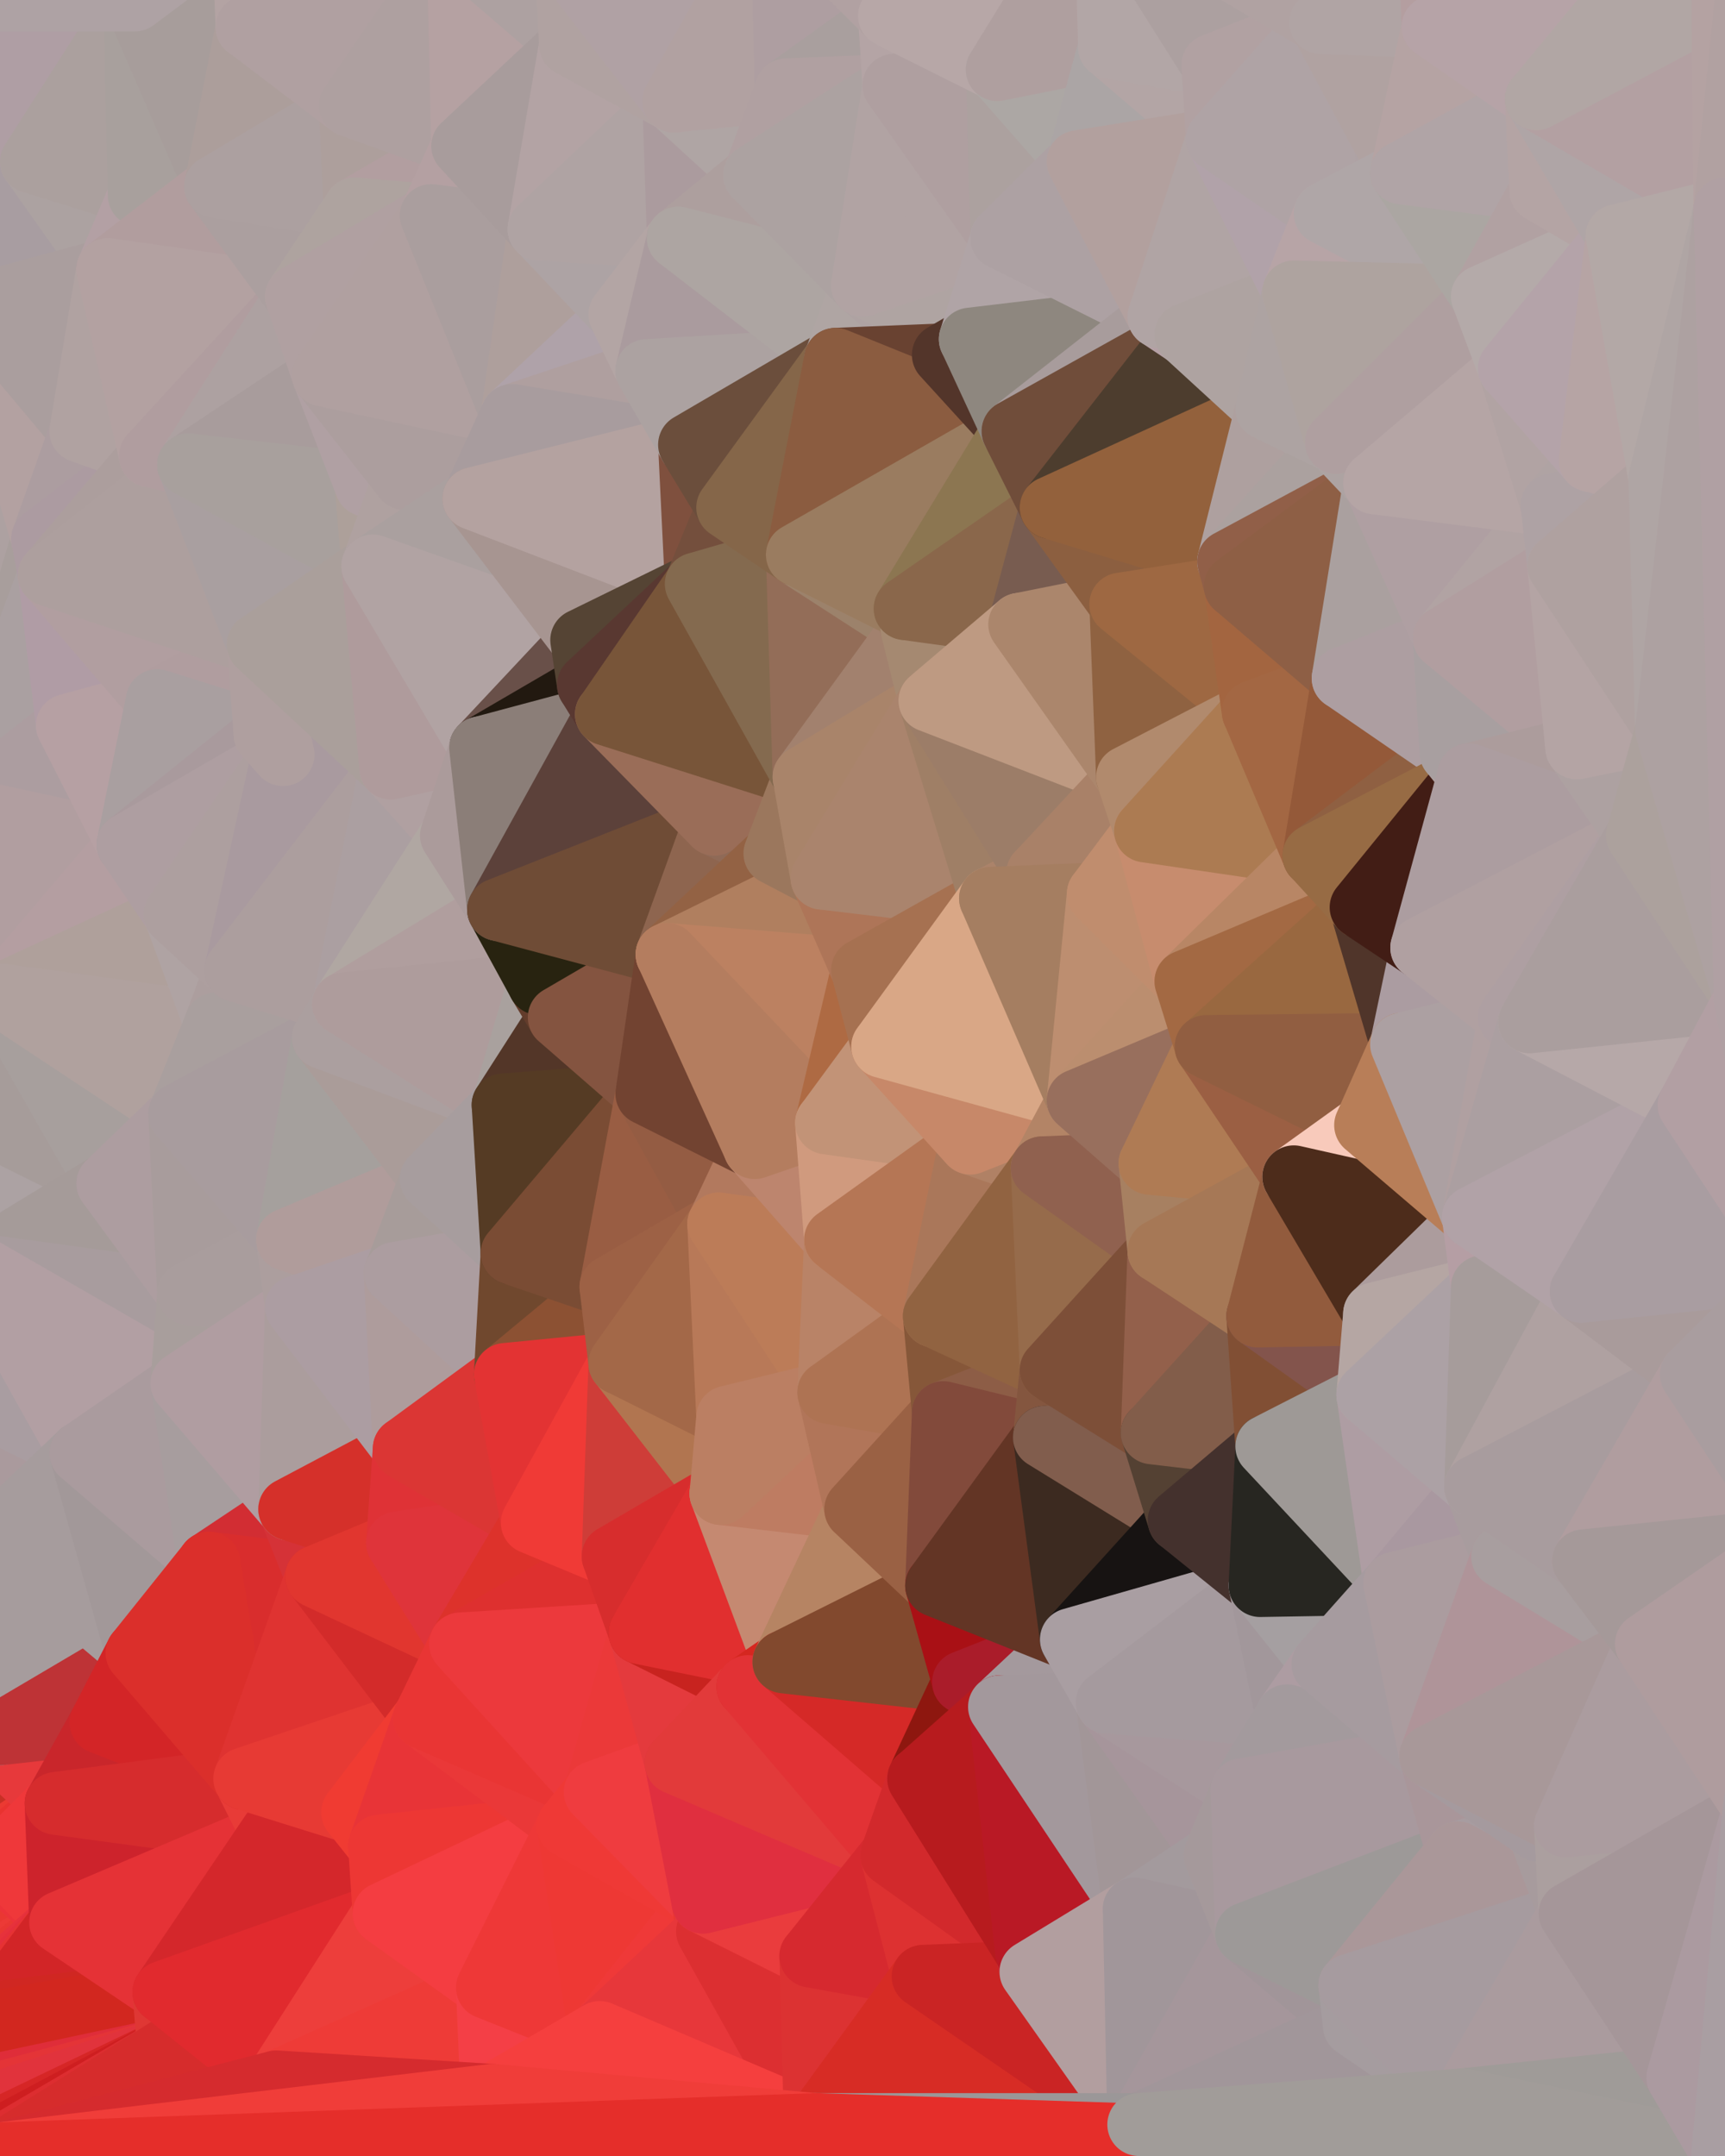 <?xml version="1.0" standalone="yes"?>
<svg width="768" height="960" xmlns="http://www.w3.org/2000/svg" version="1.1" ><polygon points="-59,600 -47,480 -33,16" fill="rgba(170, 162, 160, 1)" stroke="rgba(170, 162, 160, 1)" stroke-width="28" stroke-linejoin="round"/>
		<polygon points="-33,16 -47,480 -11,136" fill="rgba(172, 156, 157, 1)" stroke="rgba(172, 156, 157, 1)" stroke-width="28" stroke-linejoin="round"/>
		<polygon points="-47,480 -17,360 -11,136" fill="rgba(167, 157, 156, 1)" stroke="rgba(167, 157, 156, 1)" stroke-width="28" stroke-linejoin="round"/>
		<polygon points="-47,480 -59,600 -11,563" fill="rgba(172, 156, 159, 1)" stroke="rgba(172, 156, 159, 1)" stroke-width="28" stroke-linejoin="round"/>
		<polygon points="0,944 -22,840 0,948" fill="rgba(231, 52, 47, 1)" stroke="rgba(231, 52, 47, 1)" stroke-width="28" stroke-linejoin="round"/>
		<polygon points="-22,840 0,952 0,948" fill="rgba(229, 56, 52, 1)" stroke="rgba(229, 56, 52, 1)" stroke-width="28" stroke-linejoin="round"/>
		<polygon points="-22,840 0,956 0,952" fill="rgba(226, 54, 50, 1)" stroke="rgba(226, 54, 50, 1)" stroke-width="28" stroke-linejoin="round"/>
		<polygon points="-22,840 0,936 0,932" fill="rgba(222, 47, 44, 1)" stroke="rgba(222, 47, 44, 1)" stroke-width="28" stroke-linejoin="round"/>
		<polygon points="0,928 -22,840 0,932" fill="rgba(229, 57, 55, 1)" stroke="rgba(229, 57, 55, 1)" stroke-width="28" stroke-linejoin="round"/>
		<polygon points="0,940 -22,840 0,944" fill="rgba(225, 48, 42, 1)" stroke="rgba(225, 48, 42, 1)" stroke-width="28" stroke-linejoin="round"/>
		<polygon points="0,936 -22,840 0,940" fill="rgba(225, 51, 42, 1)" stroke="rgba(225, 51, 42, 1)" stroke-width="28" stroke-linejoin="round"/>
		<polygon points="-22,840 0,959 0,956" fill="rgba(228, 48, 47, 1)" stroke="rgba(228, 48, 47, 1)" stroke-width="28" stroke-linejoin="round"/>
		<polygon points="0,924 -22,840 0,928" fill="rgba(233, 65, 54, 1)" stroke="rgba(233, 65, 54, 1)" stroke-width="28" stroke-linejoin="round"/>
		<polygon points="-17,360 -47,480 0,443" fill="rgba(172, 158, 157, 1)" stroke="rgba(172, 158, 157, 1)" stroke-width="28" stroke-linejoin="round"/>
		<polygon points="0,920 -22,840 0,924" fill="rgba(232, 55, 61, 1)" stroke="rgba(232, 55, 61, 1)" stroke-width="28" stroke-linejoin="round"/>
		<polygon points="-50,720 0,780 0,772" fill="rgba(170, 151, 153, 1)" stroke="rgba(170, 151, 153, 1)" stroke-width="28" stroke-linejoin="round"/>
		<polygon points="-50,720 0,788 0,780" fill="rgba(165, 160, 157, 1)" stroke="rgba(165, 160, 157, 1)" stroke-width="28" stroke-linejoin="round"/>
		<polygon points="-50,720 -22,840 0,788" fill="rgba(173, 154, 158, 1)" stroke="rgba(173, 154, 158, 1)" stroke-width="28" stroke-linejoin="round"/>
		<polygon points="-22,840 0,796 0,788" fill="rgba(222, 48, 49, 1)" stroke="rgba(222, 48, 49, 1)" stroke-width="28" stroke-linejoin="round"/>
		<polygon points="-22,840 0,804 0,796" fill="rgba(233, 61, 61, 1)" stroke="rgba(233, 61, 61, 1)" stroke-width="28" stroke-linejoin="round"/>
		<polygon points="-22,840 0,808 0,804" fill="rgba(237, 57, 58, 1)" stroke="rgba(237, 57, 58, 1)" stroke-width="28" stroke-linejoin="round"/>
		<polygon points="-22,840 0,812 0,808" fill="rgba(239, 59, 62, 1)" stroke="rgba(239, 59, 62, 1)" stroke-width="28" stroke-linejoin="round"/>
		<polygon points="-22,840 0,816 0,812" fill="rgba(232, 53, 49, 1)" stroke="rgba(232, 53, 49, 1)" stroke-width="28" stroke-linejoin="round"/>
		<polygon points="-22,840 0,820 0,816" fill="rgba(235, 56, 51, 1)" stroke="rgba(235, 56, 51, 1)" stroke-width="28" stroke-linejoin="round"/>
		<polygon points="-22,840 0,824 0,820" fill="rgba(239, 59, 62, 1)" stroke="rgba(239, 59, 62, 1)" stroke-width="28" stroke-linejoin="round"/>
		<polygon points="0,916 -22,840 0,920" fill="rgba(226, 45, 50, 1)" stroke="rgba(226, 45, 50, 1)" stroke-width="28" stroke-linejoin="round"/>
		<polygon points="0,824 -22,840 0,828" fill="rgba(239, 58, 63, 1)" stroke="rgba(239, 58, 63, 1)" stroke-width="28" stroke-linejoin="round"/>
		<polygon points="-22,840 0,832 0,828" fill="rgba(237, 55, 54, 1)" stroke="rgba(237, 55, 54, 1)" stroke-width="28" stroke-linejoin="round"/>
		<polygon points="-22,840 0,836 0,832" fill="rgba(241, 58, 62, 1)" stroke="rgba(241, 58, 62, 1)" stroke-width="28" stroke-linejoin="round"/>
		<polygon points="-22,840 0,840 0,836" fill="rgba(243, 61, 60, 1)" stroke="rgba(243, 61, 60, 1)" stroke-width="28" stroke-linejoin="round"/>
		<polygon points="-22,840 0,844 0,840" fill="rgba(241, 57, 57, 1)" stroke="rgba(241, 57, 57, 1)" stroke-width="28" stroke-linejoin="round"/>
		<polygon points="-22,840 0,848 0,844" fill="rgba(241, 58, 54, 1)" stroke="rgba(241, 58, 54, 1)" stroke-width="28" stroke-linejoin="round"/>
		<polygon points="-22,840 0,852 0,848" fill="rgba(236, 52, 52, 1)" stroke="rgba(236, 52, 52, 1)" stroke-width="28" stroke-linejoin="round"/>
		<polygon points="-22,840 0,856 0,852" fill="rgba(238, 55, 59, 1)" stroke="rgba(238, 55, 59, 1)" stroke-width="28" stroke-linejoin="round"/>
		<polygon points="-22,840 0,860 0,856" fill="rgba(245, 62, 64, 1)" stroke="rgba(245, 62, 64, 1)" stroke-width="28" stroke-linejoin="round"/>
		<polygon points="-22,840 0,864 0,860" fill="rgba(242, 60, 57, 1)" stroke="rgba(242, 60, 57, 1)" stroke-width="28" stroke-linejoin="round"/>
		<polygon points="-22,840 0,868 0,864" fill="rgba(245, 60, 65, 1)" stroke="rgba(245, 60, 65, 1)" stroke-width="28" stroke-linejoin="round"/>
		<polygon points="-22,840 0,872 0,868" fill="rgba(244, 60, 62, 1)" stroke="rgba(244, 60, 62, 1)" stroke-width="28" stroke-linejoin="round"/>
		<polygon points="-22,840 0,876 0,872" fill="rgba(239, 56, 52, 1)" stroke="rgba(239, 56, 52, 1)" stroke-width="28" stroke-linejoin="round"/>
		<polygon points="-22,840 0,880 0,876" fill="rgba(232, 53, 46, 1)" stroke="rgba(232, 53, 46, 1)" stroke-width="28" stroke-linejoin="round"/>
		<polygon points="-22,840 0,884 0,880" fill="rgba(235, 56, 52, 1)" stroke="rgba(235, 56, 52, 1)" stroke-width="28" stroke-linejoin="round"/>
		<polygon points="-22,840 0,888 0,884" fill="rgba(238, 58, 61, 1)" stroke="rgba(238, 58, 61, 1)" stroke-width="28" stroke-linejoin="round"/>
		<polygon points="-22,840 0,892 0,888" fill="rgba(237, 58, 61, 1)" stroke="rgba(237, 58, 61, 1)" stroke-width="28" stroke-linejoin="round"/>
		<polygon points="-22,840 0,896 0,892" fill="rgba(235, 54, 63, 1)" stroke="rgba(235, 54, 63, 1)" stroke-width="28" stroke-linejoin="round"/>
		<polygon points="-22,840 0,900 0,896" fill="rgba(235, 51, 61, 1)" stroke="rgba(235, 51, 61, 1)" stroke-width="28" stroke-linejoin="round"/>
		<polygon points="-22,840 0,904 0,900" fill="rgba(232, 55, 49, 1)" stroke="rgba(232, 55, 49, 1)" stroke-width="28" stroke-linejoin="round"/>
		<polygon points="-22,840 0,908 0,904" fill="rgba(233, 55, 51, 1)" stroke="rgba(233, 55, 51, 1)" stroke-width="28" stroke-linejoin="round"/>
		<polygon points="-22,840 0,912 0,908" fill="rgba(234, 56, 54, 1)" stroke="rgba(234, 56, 54, 1)" stroke-width="28" stroke-linejoin="round"/>
		<polygon points="-22,840 0,916 0,912" fill="rgba(229, 50, 46, 1)" stroke="rgba(229, 50, 46, 1)" stroke-width="28" stroke-linejoin="round"/>
		<polygon points="-59,600 -50,720 -2,683" fill="rgba(162, 156, 156, 1)" stroke="rgba(162, 156, 156, 1)" stroke-width="28" stroke-linejoin="round"/>
		<polygon points="-33,16 -11,136 14,72" fill="rgba(172, 158, 157, 1)" stroke="rgba(172, 158, 157, 1)" stroke-width="28" stroke-linejoin="round"/>
		<polygon points="-11,136 -17,360 19,240" fill="rgba(173, 161, 161, 1)" stroke="rgba(173, 161, 161, 1)" stroke-width="28" stroke-linejoin="round"/>
		<polygon points="19,240 -17,360 22,256" fill="rgba(168, 158, 156, 1)" stroke="rgba(168, 158, 156, 1)" stroke-width="28" stroke-linejoin="round"/>
		<polygon points="0,796 0,804 25,803" fill="rgba(227, 52, 59, 1)" stroke="rgba(227, 52, 59, 1)" stroke-width="28" stroke-linejoin="round"/>
		<polygon points="0,804 0,808 25,803" fill="rgba(236, 56, 57, 1)" stroke="rgba(236, 56, 57, 1)" stroke-width="28" stroke-linejoin="round"/>
		<polygon points="0,808 0,812 25,803" fill="rgba(239, 56, 60, 1)" stroke="rgba(239, 56, 60, 1)" stroke-width="28" stroke-linejoin="round"/>
		<polygon points="0,848 0,852 27,856" fill="rgba(234, 53, 60, 1)" stroke="rgba(234, 53, 60, 1)" stroke-width="28" stroke-linejoin="round"/>
		<polygon points="0,852 0,856 27,856" fill="rgba(239, 55, 63, 1)" stroke="rgba(239, 55, 63, 1)" stroke-width="28" stroke-linejoin="round"/>
		<polygon points="0,856 0,860 27,856" fill="rgba(236, 58, 56, 1)" stroke="rgba(236, 58, 56, 1)" stroke-width="28" stroke-linejoin="round"/>
		<polygon points="0,860 0,864 27,856" fill="rgba(238, 59, 55, 1)" stroke="rgba(238, 59, 55, 1)" stroke-width="28" stroke-linejoin="round"/>
		<polygon points="0,788 0,796 25,803" fill="rgba(222, 48, 47, 1)" stroke="rgba(222, 48, 47, 1)" stroke-width="28" stroke-linejoin="round"/>
		<polygon points="0,812 0,816 25,803" fill="rgba(236, 59, 51, 1)" stroke="rgba(236, 59, 51, 1)" stroke-width="28" stroke-linejoin="round"/>
		<polygon points="22,256 -17,360 30,323" fill="rgba(170, 160, 161, 1)" stroke="rgba(170, 160, 161, 1)" stroke-width="28" stroke-linejoin="round"/>
		<polygon points="0,840 0,844 27,856" fill="rgba(239, 61, 57, 1)" stroke="rgba(239, 61, 57, 1)" stroke-width="28" stroke-linejoin="round"/>
		<polygon points="0,844 0,848 27,856" fill="rgba(233, 55, 53, 1)" stroke="rgba(233, 55, 53, 1)" stroke-width="28" stroke-linejoin="round"/>
		<polygon points="0,864 0,868 27,856" fill="rgba(235, 54, 45, 1)" stroke="rgba(235, 54, 45, 1)" stroke-width="28" stroke-linejoin="round"/>
		<polygon points="0,868 0,872 27,856" fill="rgba(234, 56, 52, 1)" stroke="rgba(234, 56, 52, 1)" stroke-width="28" stroke-linejoin="round"/>
		<polygon points="0,816 0,820 25,803" fill="rgba(234, 58, 43, 1)" stroke="rgba(234, 58, 43, 1)" stroke-width="28" stroke-linejoin="round"/>
		<polygon points="0,0 -33,16 14,72" fill="rgba(169, 159, 160, 1)" stroke="rgba(169, 159, 160, 1)" stroke-width="28" stroke-linejoin="round"/>
		<polygon points="-22,840 -50,720 0,959" fill="rgba(241, 59, 56, 1)" stroke="rgba(241, 59, 56, 1)" stroke-width="28" stroke-linejoin="round"/>
		<polygon points="-59,600 -2,683 36,647" fill="rgba(170, 154, 157, 1)" stroke="rgba(170, 154, 157, 1)" stroke-width="28" stroke-linejoin="round"/>
		<polygon points="-11,136 19,240 36,192" fill="rgba(179, 161, 161, 1)" stroke="rgba(179, 161, 161, 1)" stroke-width="28" stroke-linejoin="round"/>
		<polygon points="0,832 0,836 27,856" fill="rgba(235, 53, 49, 1)" stroke="rgba(235, 53, 49, 1)" stroke-width="28" stroke-linejoin="round"/>
		<polygon points="0,836 0,840 27,856" fill="rgba(234, 55, 50, 1)" stroke="rgba(234, 55, 50, 1)" stroke-width="28" stroke-linejoin="round"/>
		<polygon points="0,872 0,876 27,856" fill="rgba(236, 58, 54, 1)" stroke="rgba(236, 58, 54, 1)" stroke-width="28" stroke-linejoin="round"/>
		<polygon points="0,876 0,880 27,856" fill="rgba(233, 55, 51, 1)" stroke="rgba(233, 55, 51, 1)" stroke-width="28" stroke-linejoin="round"/>
		<polygon points="0,780 0,788 25,803" fill="rgba(200, 48, 37, 1)" stroke="rgba(200, 48, 37, 1)" stroke-width="28" stroke-linejoin="round"/>
		<polygon points="0,820 0,824 25,803" fill="rgba(235, 58, 50, 1)" stroke="rgba(235, 58, 50, 1)" stroke-width="28" stroke-linejoin="round"/>
		<polygon points="-2,683 -50,720 0,772" fill="rgba(166, 156, 155, 1)" stroke="rgba(166, 156, 155, 1)" stroke-width="28" stroke-linejoin="round"/>
		<polygon points="0,772 0,780 45,767" fill="rgba(171, 159, 159, 1)" stroke="rgba(171, 159, 159, 1)" stroke-width="28" stroke-linejoin="round"/>
		<polygon points="-11,563 -59,600 36,647" fill="rgba(169, 157, 161, 1)" stroke="rgba(169, 157, 161, 1)" stroke-width="28" stroke-linejoin="round"/>
		<polygon points="0,824 0,828 25,803" fill="rgba(233, 51, 48, 1)" stroke="rgba(233, 51, 48, 1)" stroke-width="28" stroke-linejoin="round"/>
		<polygon points="-47,480 -11,563 48,527" fill="rgba(172, 162, 163, 1)" stroke="rgba(172, 162, 163, 1)" stroke-width="28" stroke-linejoin="round"/>
		<polygon points="14,72 -11,136 48,120" fill="rgba(168, 157, 161, 1)" stroke="rgba(168, 157, 161, 1)" stroke-width="28" stroke-linejoin="round"/>
		<polygon points="0,780 25,803 45,767" fill="rgba(231, 57, 59, 1)" stroke="rgba(231, 57, 59, 1)" stroke-width="28" stroke-linejoin="round"/>
		<polygon points="0,828 0,832 27,856" fill="rgba(236, 51, 57, 1)" stroke="rgba(236, 51, 57, 1)" stroke-width="28" stroke-linejoin="round"/>
		<polygon points="25,803 0,828 27,856" fill="rgba(239, 56, 58, 1)" stroke="rgba(239, 56, 58, 1)" stroke-width="28" stroke-linejoin="round"/>
		<polygon points="0,880 0,884 27,856" fill="rgba(231, 50, 59, 1)" stroke="rgba(231, 50, 59, 1)" stroke-width="28" stroke-linejoin="round"/>
		<polygon points="0,443 -47,480 48,527" fill="rgba(166, 156, 154, 1)" stroke="rgba(166, 156, 154, 1)" stroke-width="28" stroke-linejoin="round"/>
		<polygon points="30,323 -17,360 57,376" fill="rgba(172, 157, 160, 1)" stroke="rgba(172, 157, 160, 1)" stroke-width="28" stroke-linejoin="round"/>
		<polygon points="0,884 0,888 27,856" fill="rgba(229, 47, 59, 1)" stroke="rgba(229, 47, 59, 1)" stroke-width="28" stroke-linejoin="round"/>
		<polygon points="-2,683 0,772 61,736" fill="rgba(166, 156, 157, 1)" stroke="rgba(166, 156, 157, 1)" stroke-width="28" stroke-linejoin="round"/>
		<polygon points="0,772 45,767 61,736" fill="rgba(190, 51, 54, 1)" stroke="rgba(190, 51, 54, 1)" stroke-width="28" stroke-linejoin="round"/>
		<polygon points="-17,360 0,443 57,376" fill="rgba(177, 158, 160, 1)" stroke="rgba(177, 158, 160, 1)" stroke-width="28" stroke-linejoin="round"/>
		<polygon points="14,72 48,120 62,87" fill="rgba(172, 162, 161, 1)" stroke="rgba(172, 162, 161, 1)" stroke-width="28" stroke-linejoin="round"/>
		<polygon points="-11,136 36,192 48,120" fill="rgba(170, 158, 158, 1)" stroke="rgba(170, 158, 158, 1)" stroke-width="28" stroke-linejoin="round"/>
		<polygon points="0,888 0,892 27,856" fill="rgba(230, 50, 51, 1)" stroke="rgba(230, 50, 51, 1)" stroke-width="28" stroke-linejoin="round"/>
		<polygon points="0,892 0,896 73,887" fill="rgba(193, 28, 24, 1)" stroke="rgba(193, 28, 24, 1)" stroke-width="28" stroke-linejoin="round"/>
		<polygon points="27,856 0,892 73,887" fill="rgba(210, 37, 39, 1)" stroke="rgba(210, 37, 39, 1)" stroke-width="28" stroke-linejoin="round"/>
		<polygon points="0,896 0,900 73,887" fill="rgba(208, 39, 34, 1)" stroke="rgba(208, 39, 34, 1)" stroke-width="28" stroke-linejoin="round"/>
		<polygon points="36,192 19,240 67,203" fill="rgba(172, 157, 160, 1)" stroke="rgba(172, 157, 160, 1)" stroke-width="28" stroke-linejoin="round"/>
		<polygon points="0,0 14,72 60,0" fill="rgba(175, 158, 164, 1)" stroke="rgba(175, 158, 164, 1)" stroke-width="28" stroke-linejoin="round"/>
		<polygon points="0,924 0,928 75,912" fill="rgba(216, 40, 43, 1)" stroke="rgba(216, 40, 43, 1)" stroke-width="28" stroke-linejoin="round"/>
		<polygon points="0,920 0,924 75,912" fill="rgba(210, 30, 39, 1)" stroke="rgba(210, 30, 39, 1)" stroke-width="28" stroke-linejoin="round"/>
		<polygon points="0,916 0,920 75,912" fill="rgba(195, 20, 25, 1)" stroke="rgba(195, 20, 25, 1)" stroke-width="28" stroke-linejoin="round"/>
		<polygon points="0,904 0,908 75,912" fill="rgba(212, 44, 43, 1)" stroke="rgba(212, 44, 43, 1)" stroke-width="28" stroke-linejoin="round"/>
		<polygon points="73,887 0,904 75,912" fill="rgba(211, 31, 34, 1)" stroke="rgba(211, 31, 34, 1)" stroke-width="28" stroke-linejoin="round"/>
		<polygon points="0,908 0,912 75,912" fill="rgba(211, 39, 39, 1)" stroke="rgba(211, 39, 39, 1)" stroke-width="28" stroke-linejoin="round"/>
		<polygon points="0,912 0,916 75,912" fill="rgba(202, 29, 31, 1)" stroke="rgba(202, 29, 31, 1)" stroke-width="28" stroke-linejoin="round"/>
		<polygon points="0,900 0,904 73,887" fill="rgba(210, 39, 31, 1)" stroke="rgba(210, 39, 31, 1)" stroke-width="28" stroke-linejoin="round"/>
		<polygon points="57,376 0,443 78,407" fill="rgba(180, 158, 161, 1)" stroke="rgba(180, 158, 161, 1)" stroke-width="28" stroke-linejoin="round"/>
		<polygon points="0,928 0,932 75,912" fill="rgba(223, 45, 57, 1)" stroke="rgba(223, 45, 57, 1)" stroke-width="28" stroke-linejoin="round"/>
		<polygon points="22,256 30,323 70,312" fill="rgba(176, 156, 165, 1)" stroke="rgba(176, 156, 165, 1)" stroke-width="28" stroke-linejoin="round"/>
		<polygon points="0,443 48,527 80,496" fill="rgba(167, 159, 157, 1)" stroke="rgba(167, 159, 157, 1)" stroke-width="28" stroke-linejoin="round"/>
		<polygon points="0,932 0,936 75,912" fill="rgba(228, 52, 55, 1)" stroke="rgba(228, 52, 55, 1)" stroke-width="28" stroke-linejoin="round"/>
		<polygon points="48,527 -11,563 84,576" fill="rgba(165, 155, 153, 1)" stroke="rgba(165, 155, 153, 1)" stroke-width="28" stroke-linejoin="round"/>
		<polygon points="-11,563 81,616 84,576" fill="rgba(168, 156, 158, 1)" stroke="rgba(168, 156, 158, 1)" stroke-width="28" stroke-linejoin="round"/>
		<polygon points="-11,563 36,647 81,616" fill="rgba(178, 159, 163, 1)" stroke="rgba(178, 159, 163, 1)" stroke-width="28" stroke-linejoin="round"/>
		<polygon points="0,944 0,948 75,912" fill="rgba(223, 47, 47, 1)" stroke="rgba(223, 47, 47, 1)" stroke-width="28" stroke-linejoin="round"/>
		<polygon points="0,940 0,944 75,912" fill="rgba(224, 48, 58, 1)" stroke="rgba(224, 48, 58, 1)" stroke-width="28" stroke-linejoin="round"/>
		<polygon points="0,936 0,940 75,912" fill="rgba(225, 51, 60, 1)" stroke="rgba(225, 51, 60, 1)" stroke-width="28" stroke-linejoin="round"/>
		<polygon points="30,323 57,376 70,312" fill="rgba(182, 160, 163, 1)" stroke="rgba(182, 160, 163, 1)" stroke-width="28" stroke-linejoin="round"/>
		<polygon points="36,647 -2,683 61,736" fill="rgba(166, 156, 157, 1)" stroke="rgba(166, 156, 157, 1)" stroke-width="28" stroke-linejoin="round"/>
		<polygon points="36,647 61,736 93,696" fill="rgba(162, 152, 153, 1)" stroke="rgba(162, 152, 153, 1)" stroke-width="28" stroke-linejoin="round"/>
		<polygon points="0,948 0,952 75,912" fill="rgba(214, 38, 38, 1)" stroke="rgba(214, 38, 38, 1)" stroke-width="28" stroke-linejoin="round"/>
		<polygon points="60,0 14,72 62,87" fill="rgba(171, 160, 158, 1)" stroke="rgba(171, 160, 158, 1)" stroke-width="28" stroke-linejoin="round"/>
		<polygon points="78,407 0,443 96,456" fill="rgba(175, 160, 155, 1)" stroke="rgba(175, 160, 155, 1)" stroke-width="28" stroke-linejoin="round"/>
		<polygon points="0,443 80,496 96,456" fill="rgba(176, 161, 158, 1)" stroke="rgba(176, 161, 158, 1)" stroke-width="28" stroke-linejoin="round"/>
		<polygon points="0,952 0,956 75,912" fill="rgba(206, 30, 32, 1)" stroke="rgba(206, 30, 32, 1)" stroke-width="28" stroke-linejoin="round"/>
		<polygon points="0,956 0,959 75,912" fill="rgba(221, 45, 48, 1)" stroke="rgba(221, 45, 48, 1)" stroke-width="28" stroke-linejoin="round"/>
		<polygon points="19,240 22,256 67,203" fill="rgba(172, 155, 161, 1)" stroke="rgba(172, 155, 161, 1)" stroke-width="28" stroke-linejoin="round"/>
		<polygon points="78,407 96,456 105,432" fill="rgba(175, 163, 163, 1)" stroke="rgba(175, 163, 163, 1)" stroke-width="28" stroke-linejoin="round"/>
		<polygon points="48,120 36,192 67,203" fill="rgba(176, 162, 161, 1)" stroke="rgba(176, 162, 161, 1)" stroke-width="28" stroke-linejoin="round"/>
		<polygon points="67,203 22,256 84,207" fill="rgba(172, 158, 157, 1)" stroke="rgba(172, 158, 157, 1)" stroke-width="28" stroke-linejoin="round"/>
		<polygon points="45,767 25,803 109,792" fill="rgba(201, 38, 43, 1)" stroke="rgba(201, 38, 43, 1)" stroke-width="28" stroke-linejoin="round"/>
		<polygon points="62,87 48,120 96,83" fill="rgba(179, 160, 164, 1)" stroke="rgba(179, 160, 164, 1)" stroke-width="28" stroke-linejoin="round"/>
		<polygon points="108,-36 60,0 110,12" fill="rgba(175, 159, 159, 1)" stroke="rgba(175, 159, 159, 1)" stroke-width="28" stroke-linejoin="round"/>
		<polygon points="61,736 45,767 109,792" fill="rgba(211, 37, 39, 1)" stroke="rgba(211, 37, 39, 1)" stroke-width="28" stroke-linejoin="round"/>
		<polygon points="60,0 62,87 96,83" fill="rgba(168, 160, 157, 1)" stroke="rgba(168, 160, 157, 1)" stroke-width="28" stroke-linejoin="round"/>
		<polygon points="81,616 36,647 93,696" fill="rgba(170, 155, 158, 1)" stroke="rgba(170, 155, 158, 1)" stroke-width="28" stroke-linejoin="round"/>
		<polygon points="25,803 27,856 121,816" fill="rgba(205, 35, 44, 1)" stroke="rgba(205, 35, 44, 1)" stroke-width="28" stroke-linejoin="round"/>
		<polygon points="109,792 25,803 121,816" fill="rgba(214, 44, 45, 1)" stroke="rgba(214, 44, 45, 1)" stroke-width="28" stroke-linejoin="round"/>
		<polygon points="22,256 70,312 115,287" fill="rgba(177, 158, 160, 1)" stroke="rgba(177, 158, 160, 1)" stroke-width="28" stroke-linejoin="round"/>
		<polygon points="60,0 96,83 110,12" fill="rgba(167, 157, 155, 1)" stroke="rgba(167, 157, 155, 1)" stroke-width="28" stroke-linejoin="round"/>
		<polygon points="27,856 73,887 121,816" fill="rgba(229, 50, 54, 1)" stroke="rgba(229, 50, 54, 1)" stroke-width="28" stroke-linejoin="round"/>
		<polygon points="115,287 70,312 118,327" fill="rgba(176, 157, 159, 1)" stroke="rgba(176, 157, 159, 1)" stroke-width="28" stroke-linejoin="round"/>
		<polygon points="70,312 57,376 118,327" fill="rgba(169, 159, 160, 1)" stroke="rgba(169, 159, 160, 1)" stroke-width="28" stroke-linejoin="round"/>
		<polygon points="84,207 22,256 115,287" fill="rgba(173, 159, 158, 1)" stroke="rgba(173, 159, 158, 1)" stroke-width="28" stroke-linejoin="round"/>
		<polygon points="0,0 60,0 108,-36" fill="rgba(174, 162, 164, 1)" stroke="rgba(174, 162, 164, 1)" stroke-width="28" stroke-linejoin="round"/>
		<polygon points="80,496 48,527 84,576" fill="rgba(173, 157, 160, 1)" stroke="rgba(173, 157, 160, 1)" stroke-width="28" stroke-linejoin="round"/>
		<polygon points="80,496 84,576 128,552" fill="rgba(168, 156, 156, 1)" stroke="rgba(168, 156, 156, 1)" stroke-width="28" stroke-linejoin="round"/>
		<polygon points="84,576 81,616 132,582" fill="rgba(168, 158, 156, 1)" stroke="rgba(168, 158, 156, 1)" stroke-width="28" stroke-linejoin="round"/>
		<polygon points="128,552 84,576 132,582" fill="rgba(169, 157, 157, 1)" stroke="rgba(169, 157, 157, 1)" stroke-width="28" stroke-linejoin="round"/>
		<polygon points="96,83 48,120 132,132" fill="rgba(177, 157, 158, 1)" stroke="rgba(177, 157, 158, 1)" stroke-width="28" stroke-linejoin="round"/>
		<polygon points="48,120 67,203 132,132" fill="rgba(179, 161, 161, 1)" stroke="rgba(179, 161, 161, 1)" stroke-width="28" stroke-linejoin="round"/>
		<polygon points="67,203 84,207 132,132" fill="rgba(176, 157, 159, 1)" stroke="rgba(176, 157, 159, 1)" stroke-width="28" stroke-linejoin="round"/>
		<polygon points="81,616 93,696 129,672" fill="rgba(167, 157, 158, 1)" stroke="rgba(167, 157, 158, 1)" stroke-width="28" stroke-linejoin="round"/>
		<polygon points="118,327 57,376 126,336" fill="rgba(169, 154, 157, 1)" stroke="rgba(169, 154, 157, 1)" stroke-width="28" stroke-linejoin="round"/>
		<polygon points="73,887 75,912 123,927" fill="rgba(223, 55, 52, 1)" stroke="rgba(223, 55, 52, 1)" stroke-width="28" stroke-linejoin="round"/>
		<polygon points="129,672 93,696 141,702" fill="rgba(210, 45, 51, 1)" stroke="rgba(210, 45, 51, 1)" stroke-width="28" stroke-linejoin="round"/>
		<polygon points="57,376 78,407 126,336" fill="rgba(174, 158, 161, 1)" stroke="rgba(174, 158, 161, 1)" stroke-width="28" stroke-linejoin="round"/>
		<polygon points="132,132 84,207 144,167" fill="rgba(173, 161, 161, 1)" stroke="rgba(173, 161, 161, 1)" stroke-width="28" stroke-linejoin="round"/>
		<polygon points="105,432 96,456 144,462" fill="rgba(172, 158, 158, 1)" stroke="rgba(172, 158, 158, 1)" stroke-width="28" stroke-linejoin="round"/>
		<polygon points="105,432 144,462 153,447" fill="rgba(168, 156, 156, 1)" stroke="rgba(168, 156, 156, 1)" stroke-width="28" stroke-linejoin="round"/>
		<polygon points="96,456 80,496 144,462" fill="rgba(169, 159, 158, 1)" stroke="rgba(169, 159, 158, 1)" stroke-width="28" stroke-linejoin="round"/>
		<polygon points="110,12 96,83 156,47" fill="rgba(172, 158, 155, 1)" stroke="rgba(172, 158, 155, 1)" stroke-width="28" stroke-linejoin="round"/>
		<polygon points="96,83 132,132 158,93" fill="rgba(171, 159, 159, 1)" stroke="rgba(171, 159, 159, 1)" stroke-width="28" stroke-linejoin="round"/>
		<polygon points="109,792 121,816 157,807" fill="rgba(232, 59, 55, 1)" stroke="rgba(232, 59, 55, 1)" stroke-width="28" stroke-linejoin="round"/>
		<polygon points="93,696 109,792 141,702" fill="rgba(217, 45, 45, 1)" stroke="rgba(217, 45, 45, 1)" stroke-width="28" stroke-linejoin="round"/>
		<polygon points="75,912 0,959 123,927" fill="rgba(214, 44, 44, 1)" stroke="rgba(214, 44, 44, 1)" stroke-width="28" stroke-linejoin="round"/>
		<polygon points="93,696 61,736 109,792" fill="rgba(219, 47, 43, 1)" stroke="rgba(219, 47, 43, 1)" stroke-width="28" stroke-linejoin="round"/>
		<polygon points="144,167 84,207 163,216" fill="rgba(168, 156, 156, 1)" stroke="rgba(168, 156, 156, 1)" stroke-width="28" stroke-linejoin="round"/>
		<polygon points="156,47 96,83 158,93" fill="rgba(172, 160, 160, 1)" stroke="rgba(172, 160, 160, 1)" stroke-width="28" stroke-linejoin="round"/>
		<polygon points="84,207 115,287 166,252" fill="rgba(169, 159, 160, 1)" stroke="rgba(169, 159, 160, 1)" stroke-width="28" stroke-linejoin="round"/>
		<polygon points="163,216 84,207 166,252" fill="rgba(168, 160, 157, 1)" stroke="rgba(168, 160, 157, 1)" stroke-width="28" stroke-linejoin="round"/>
		<polygon points="157,807 121,816 169,822" fill="rgba(231, 57, 58, 1)" stroke="rgba(231, 57, 58, 1)" stroke-width="28" stroke-linejoin="round"/>
		<polygon points="81,616 129,672 132,582" fill="rgba(176, 157, 161, 1)" stroke="rgba(176, 157, 161, 1)" stroke-width="28" stroke-linejoin="round"/>
		<polygon points="169,822 121,816 171,852" fill="rgba(234, 55, 61, 1)" stroke="rgba(234, 55, 61, 1)" stroke-width="28" stroke-linejoin="round"/>
		<polygon points="121,816 73,887 171,852" fill="rgba(212, 39, 43, 1)" stroke="rgba(212, 39, 43, 1)" stroke-width="28" stroke-linejoin="round"/>
		<polygon points="80,496 128,552 144,462" fill="rgba(168, 156, 158, 1)" stroke="rgba(168, 156, 158, 1)" stroke-width="28" stroke-linejoin="round"/>
		<polygon points="78,407 105,432 126,336" fill="rgba(173, 159, 159, 1)" stroke="rgba(173, 159, 159, 1)" stroke-width="28" stroke-linejoin="round"/>
		<polygon points="128,552 132,582 176,567" fill="rgba(172, 158, 158, 1)" stroke="rgba(172, 158, 158, 1)" stroke-width="28" stroke-linejoin="round"/>
		<polygon points="73,887 123,927 171,852" fill="rgba(225, 42, 46, 1)" stroke="rgba(225, 42, 46, 1)" stroke-width="28" stroke-linejoin="round"/>
		<polygon points="129,672 141,702 177,687" fill="rgba(213, 50, 55, 1)" stroke="rgba(213, 50, 55, 1)" stroke-width="28" stroke-linejoin="round"/>
		<polygon points="132,582 129,672 180,645" fill="rgba(171, 157, 157, 1)" stroke="rgba(171, 157, 157, 1)" stroke-width="28" stroke-linejoin="round"/>
		<polygon points="129,672 177,687 180,645" fill="rgba(213, 48, 42, 1)" stroke="rgba(213, 48, 42, 1)" stroke-width="28" stroke-linejoin="round"/>
		<polygon points="141,702 109,792 189,765" fill="rgba(223, 51, 49, 1)" stroke="rgba(223, 51, 49, 1)" stroke-width="28" stroke-linejoin="round"/>
		<polygon points="109,792 157,807 189,765" fill="rgba(231, 58, 52, 1)" stroke="rgba(231, 58, 52, 1)" stroke-width="28" stroke-linejoin="round"/>
		<polygon points="144,462 128,552 192,525" fill="rgba(165, 160, 157, 1)" stroke="rgba(165, 160, 157, 1)" stroke-width="28" stroke-linejoin="round"/>
		<polygon points="128,552 176,567 192,525" fill="rgba(176, 156, 155, 1)" stroke="rgba(176, 156, 155, 1)" stroke-width="28" stroke-linejoin="round"/>
		<polygon points="163,216 166,252 180,213" fill="rgba(173, 160, 154, 1)" stroke="rgba(173, 160, 154, 1)" stroke-width="28" stroke-linejoin="round"/>
		<polygon points="144,167 163,216 180,213" fill="rgba(176, 160, 163, 1)" stroke="rgba(176, 160, 163, 1)" stroke-width="28" stroke-linejoin="round"/>
		<polygon points="115,287 126,336 174,342" fill="rgba(165, 157, 155, 1)" stroke="rgba(165, 157, 155, 1)" stroke-width="28" stroke-linejoin="round"/>
		<polygon points="126,336 105,432 174,342" fill="rgba(169, 154, 159, 1)" stroke="rgba(169, 154, 159, 1)" stroke-width="28" stroke-linejoin="round"/>
		<polygon points="115,287 118,327 126,336" fill="rgba(175, 159, 159, 1)" stroke="rgba(175, 159, 159, 1)" stroke-width="28" stroke-linejoin="round"/>
		<polygon points="105,432 153,447 174,342" fill="rgba(172, 158, 158, 1)" stroke="rgba(172, 158, 158, 1)" stroke-width="28" stroke-linejoin="round"/>
		<polygon points="108,-36 110,12 204,-23" fill="rgba(179, 163, 163, 1)" stroke="rgba(179, 163, 163, 1)" stroke-width="28" stroke-linejoin="round"/>
		<polygon points="174,342 153,447 201,372" fill="rgba(171, 159, 161, 1)" stroke="rgba(171, 159, 161, 1)" stroke-width="28" stroke-linejoin="round"/>
		<polygon points="141,702 189,765 205,732" fill="rgba(211, 43, 42, 1)" stroke="rgba(211, 43, 42, 1)" stroke-width="28" stroke-linejoin="round"/>
		<polygon points="156,47 158,93 206,65" fill="rgba(173, 159, 156, 1)" stroke="rgba(173, 159, 156, 1)" stroke-width="28" stroke-linejoin="round"/>
		<polygon points="158,93 192,96 206,65" fill="rgba(178, 158, 160, 1)" stroke="rgba(178, 158, 160, 1)" stroke-width="28" stroke-linejoin="round"/>
		<polygon points="177,687 141,702 205,732" fill="rgba(225, 54, 47, 1)" stroke="rgba(225, 54, 47, 1)" stroke-width="28" stroke-linejoin="round"/>
		<polygon points="110,12 156,47 204,-23" fill="rgba(176, 160, 161, 1)" stroke="rgba(176, 160, 161, 1)" stroke-width="28" stroke-linejoin="round"/>
		<polygon points="176,567 132,582 180,645" fill="rgba(172, 157, 162, 1)" stroke="rgba(172, 157, 162, 1)" stroke-width="28" stroke-linejoin="round"/>
		<polygon points="166,252 115,287 174,342" fill="rgba(170, 159, 155, 1)" stroke="rgba(170, 159, 155, 1)" stroke-width="28" stroke-linejoin="round"/>
		<polygon points="158,93 132,132 192,96" fill="rgba(174, 163, 159, 1)" stroke="rgba(174, 163, 159, 1)" stroke-width="28" stroke-linejoin="round"/>
		<polygon points="180,213 166,252 211,222" fill="rgba(175, 161, 160, 1)" stroke="rgba(175, 161, 160, 1)" stroke-width="28" stroke-linejoin="round"/>
		<polygon points="157,807 169,822 189,765" fill="rgba(240, 59, 50, 1)" stroke="rgba(240, 59, 50, 1)" stroke-width="28" stroke-linejoin="round"/>
		<polygon points="171,852 123,927 217,885" fill="rgba(237, 62, 59, 1)" stroke="rgba(237, 62, 59, 1)" stroke-width="28" stroke-linejoin="round"/>
		<polygon points="174,342 201,372 214,333" fill="rgba(176, 160, 161, 1)" stroke="rgba(176, 160, 161, 1)" stroke-width="28" stroke-linejoin="round"/>
		<polygon points="132,132 144,167 192,96" fill="rgba(176, 160, 161, 1)" stroke="rgba(176, 160, 161, 1)" stroke-width="28" stroke-linejoin="round"/>
		<polygon points="201,372 153,447 222,405" fill="rgba(176, 167, 162, 1)" stroke="rgba(176, 167, 162, 1)" stroke-width="28" stroke-linejoin="round"/>
		<polygon points="217,885 123,927 219,933" fill="rgba(238, 59, 55, 1)" stroke="rgba(238, 59, 55, 1)" stroke-width="28" stroke-linejoin="round"/>
		<polygon points="144,462 192,525 224,492" fill="rgba(170, 156, 153, 1)" stroke="rgba(170, 156, 153, 1)" stroke-width="28" stroke-linejoin="round"/>
		<polygon points="176,567 180,645 225,612" fill="rgba(174, 156, 156, 1)" stroke="rgba(174, 156, 156, 1)" stroke-width="28" stroke-linejoin="round"/>
		<polygon points="153,447 144,462 224,492" fill="rgba(171, 159, 159, 1)" stroke="rgba(171, 159, 159, 1)" stroke-width="28" stroke-linejoin="round"/>
		<polygon points="180,213 211,222 228,185" fill="rgba(173, 161, 161, 1)" stroke="rgba(173, 161, 161, 1)" stroke-width="28" stroke-linejoin="round"/>
		<polygon points="144,167 180,213 228,185" fill="rgba(172, 158, 158, 1)" stroke="rgba(172, 158, 158, 1)" stroke-width="28" stroke-linejoin="round"/>
		<polygon points="192,525 176,567 228,558" fill="rgba(167, 156, 154, 1)" stroke="rgba(167, 156, 154, 1)" stroke-width="28" stroke-linejoin="round"/>
		<polygon points="166,252 174,342 214,333" fill="rgba(175, 155, 156, 1)" stroke="rgba(175, 155, 156, 1)" stroke-width="28" stroke-linejoin="round"/>
		<polygon points="180,645 177,687 237,678" fill="rgba(223, 50, 54, 1)" stroke="rgba(223, 50, 54, 1)" stroke-width="28" stroke-linejoin="round"/>
		<polygon points="176,567 225,612 228,558" fill="rgba(172, 157, 160, 1)" stroke="rgba(172, 157, 160, 1)" stroke-width="28" stroke-linejoin="round"/>
		<polygon points="204,-23 156,47 206,65" fill="rgba(174, 160, 160, 1)" stroke="rgba(174, 160, 160, 1)" stroke-width="28" stroke-linejoin="round"/>
		<polygon points="206,65 192,96 240,102" fill="rgba(180, 160, 162, 1)" stroke="rgba(180, 160, 162, 1)" stroke-width="28" stroke-linejoin="round"/>
		<polygon points="222,405 153,447 240,438" fill="rgba(176, 158, 158, 1)" stroke="rgba(176, 158, 158, 1)" stroke-width="28" stroke-linejoin="round"/>
		<polygon points="153,447 224,492 240,438" fill="rgba(174, 156, 156, 1)" stroke="rgba(174, 156, 156, 1)" stroke-width="28" stroke-linejoin="round"/>
		<polygon points="177,687 205,732 237,678" fill="rgba(223, 52, 58, 1)" stroke="rgba(223, 52, 58, 1)" stroke-width="28" stroke-linejoin="round"/>
		<polygon points="192,96 144,167 228,185" fill="rgba(176, 160, 160, 1)" stroke="rgba(176, 160, 160, 1)" stroke-width="28" stroke-linejoin="round"/>
		<polygon points="240,438 224,492 249,453" fill="rgba(169, 161, 158, 1)" stroke="rgba(169, 161, 158, 1)" stroke-width="28" stroke-linejoin="round"/>
		<polygon points="189,765 169,822 253,813" fill="rgba(232, 52, 55, 1)" stroke="rgba(232, 52, 55, 1)" stroke-width="28" stroke-linejoin="round"/>
		<polygon points="225,612 180,645 237,678" fill="rgba(219, 54, 52, 1)" stroke="rgba(219, 54, 52, 1)" stroke-width="28" stroke-linejoin="round"/>
		<polygon points="204,-23 206,65 254,20" fill="rgba(181, 161, 162, 1)" stroke="rgba(181, 161, 162, 1)" stroke-width="28" stroke-linejoin="round"/>
		<polygon points="252,-17 204,-23 254,20" fill="rgba(173, 161, 161, 1)" stroke="rgba(173, 161, 161, 1)" stroke-width="28" stroke-linejoin="round"/>
		<polygon points="169,822 171,852 253,813" fill="rgba(237, 55, 52, 1)" stroke="rgba(237, 55, 52, 1)" stroke-width="28" stroke-linejoin="round"/>
		<polygon points="192,96 228,185 240,102" fill="rgba(170, 158, 158, 1)" stroke="rgba(170, 158, 158, 1)" stroke-width="28" stroke-linejoin="round"/>
		<polygon points="224,492 192,525 228,558" fill="rgba(167, 157, 158, 1)" stroke="rgba(167, 157, 158, 1)" stroke-width="28" stroke-linejoin="round"/>
		<polygon points="211,222 166,252 259,285" fill="rgba(170, 160, 159, 1)" stroke="rgba(170, 160, 159, 1)" stroke-width="28" stroke-linejoin="round"/>
		<polygon points="166,252 214,333 259,285" fill="rgba(177, 163, 163, 1)" stroke="rgba(177, 163, 163, 1)" stroke-width="28" stroke-linejoin="round"/>
		<polygon points="171,852 217,885 253,813" fill="rgba(244, 61, 65, 1)" stroke="rgba(244, 61, 65, 1)" stroke-width="28" stroke-linejoin="round"/>
		<polygon points="259,285 214,333 262,305" fill="rgba(105, 80, 73, 1)" stroke="rgba(105, 80, 73, 1)" stroke-width="28" stroke-linejoin="round"/>
		<polygon points="217,885 219,933 267,905" fill="rgba(244, 63, 70, 1)" stroke="rgba(244, 63, 70, 1)" stroke-width="28" stroke-linejoin="round"/>
		<polygon points="189,765 253,813 265,798" fill="rgba(234, 56, 56, 1)" stroke="rgba(234, 56, 56, 1)" stroke-width="28" stroke-linejoin="round"/>
		<polygon points="262,305 214,333 270,318" fill="rgba(34, 25, 16, 1)" stroke="rgba(34, 25, 16, 1)" stroke-width="28" stroke-linejoin="round"/>
		<polygon points="228,558 225,612 272,573" fill="rgba(112, 72, 46, 1)" stroke="rgba(112, 72, 46, 1)" stroke-width="28" stroke-linejoin="round"/>
		<polygon points="240,102 228,185 276,140" fill="rgba(174, 159, 156, 1)" stroke="rgba(174, 159, 156, 1)" stroke-width="28" stroke-linejoin="round"/>
		<polygon points="272,573 225,612 276,607" fill="rgba(140, 81, 51, 1)" stroke="rgba(140, 81, 51, 1)" stroke-width="28" stroke-linejoin="round"/>
		<polygon points="237,678 205,732 273,693" fill="rgba(221, 50, 43, 1)" stroke="rgba(221, 50, 43, 1)" stroke-width="28" stroke-linejoin="round"/>
		<polygon points="205,732 189,765 265,798" fill="rgba(233, 53, 52, 1)" stroke="rgba(233, 53, 52, 1)" stroke-width="28" stroke-linejoin="round"/>
		<polygon points="273,693 205,732 285,727" fill="rgba(222, 48, 47, 1)" stroke="rgba(222, 48, 47, 1)" stroke-width="28" stroke-linejoin="round"/>
		<polygon points="276,140 228,185 288,165" fill="rgba(175, 162, 169, 1)" stroke="rgba(175, 162, 169, 1)" stroke-width="28" stroke-linejoin="round"/>
		<polygon points="249,453 224,492 288,487" fill="rgba(83, 54, 40, 1)" stroke="rgba(83, 54, 40, 1)" stroke-width="28" stroke-linejoin="round"/>
		<polygon points="205,732 265,798 285,727" fill="rgba(236, 57, 60, 1)" stroke="rgba(236, 57, 60, 1)" stroke-width="28" stroke-linejoin="round"/>
		<polygon points="225,612 237,678 276,607" fill="rgba(227, 51, 51, 1)" stroke="rgba(227, 51, 51, 1)" stroke-width="28" stroke-linejoin="round"/>
		<polygon points="206,65 240,102 254,20" fill="rgba(168, 156, 156, 1)" stroke="rgba(168, 156, 156, 1)" stroke-width="28" stroke-linejoin="round"/>
		<polygon points="214,333 201,372 222,405" fill="rgba(171, 155, 155, 1)" stroke="rgba(171, 155, 155, 1)" stroke-width="28" stroke-linejoin="round"/>
		<polygon points="240,438 249,453 297,425" fill="rgba(99, 60, 43, 1)" stroke="rgba(99, 60, 43, 1)" stroke-width="28" stroke-linejoin="round"/>
		<polygon points="240,102 276,140 302,106" fill="rgba(173, 163, 164, 1)" stroke="rgba(173, 163, 164, 1)" stroke-width="28" stroke-linejoin="round"/>
		<polygon points="254,20 240,102 300,45" fill="rgba(179, 163, 164, 1)" stroke="rgba(179, 163, 164, 1)" stroke-width="28" stroke-linejoin="round"/>
		<polygon points="222,405 240,438 297,425" fill="rgba(40, 35, 16, 1)" stroke="rgba(40, 35, 16, 1)" stroke-width="28" stroke-linejoin="round"/>
		<polygon points="224,492 228,558 288,487" fill="rgba(85, 59, 36, 1)" stroke="rgba(85, 59, 36, 1)" stroke-width="28" stroke-linejoin="round"/>
		<polygon points="214,333 222,405 270,318" fill="rgba(139, 126, 120, 1)" stroke="rgba(139, 126, 120, 1)" stroke-width="28" stroke-linejoin="round"/>
		<polygon points="253,813 217,885 267,905" fill="rgba(238, 56, 55, 1)" stroke="rgba(238, 56, 55, 1)" stroke-width="28" stroke-linejoin="round"/>
		<polygon points="288,165 228,185 307,198" fill="rgba(175, 159, 159, 1)" stroke="rgba(175, 159, 159, 1)" stroke-width="28" stroke-linejoin="round"/>
		<polygon points="285,727 265,798 301,785" fill="rgba(235, 57, 57, 1)" stroke="rgba(235, 57, 57, 1)" stroke-width="28" stroke-linejoin="round"/>
		<polygon points="228,558 272,573 288,487" fill="rgba(122, 76, 52, 1)" stroke="rgba(122, 76, 52, 1)" stroke-width="28" stroke-linejoin="round"/>
		<polygon points="253,813 267,905 313,847" fill="rgba(238, 56, 52, 1)" stroke="rgba(238, 56, 52, 1)" stroke-width="28" stroke-linejoin="round"/>
		<polygon points="228,185 211,222 307,198" fill="rgba(168, 156, 158, 1)" stroke="rgba(168, 156, 158, 1)" stroke-width="28" stroke-linejoin="round"/>
		<polygon points="300,45 240,102 302,106" fill="rgba(175, 163, 163, 1)" stroke="rgba(175, 163, 163, 1)" stroke-width="28" stroke-linejoin="round"/>
		<polygon points="237,678 273,693 276,607" fill="rgba(240, 58, 54, 1)" stroke="rgba(240, 58, 54, 1)" stroke-width="28" stroke-linejoin="round"/>
		<polygon points="313,847 267,905 315,860" fill="rgba(239, 57, 56, 1)" stroke="rgba(239, 57, 56, 1)" stroke-width="28" stroke-linejoin="round"/>
		<polygon points="249,453 288,487 297,425" fill="rgba(132, 84, 64, 1)" stroke="rgba(132, 84, 64, 1)" stroke-width="28" stroke-linejoin="round"/>
		<polygon points="270,318 222,405 318,367" fill="rgba(92, 65, 58, 1)" stroke="rgba(92, 65, 58, 1)" stroke-width="28" stroke-linejoin="round"/>
		<polygon points="265,798 253,813 313,847" fill="rgba(239, 57, 54, 1)" stroke="rgba(239, 57, 54, 1)" stroke-width="28" stroke-linejoin="round"/>
		<polygon points="211,222 259,285 310,260" fill="rgba(167, 149, 145, 1)" stroke="rgba(167, 149, 145, 1)" stroke-width="28" stroke-linejoin="round"/>
		<polygon points="307,198 211,222 310,260" fill="rgba(180, 162, 160, 1)" stroke="rgba(180, 162, 160, 1)" stroke-width="28" stroke-linejoin="round"/>
		<polygon points="222,405 297,425 318,367" fill="rgba(111, 76, 54, 1)" stroke="rgba(111, 76, 54, 1)" stroke-width="28" stroke-linejoin="round"/>
		<polygon points="276,607 273,693 321,665" fill="rgba(206, 61, 56, 1)" stroke="rgba(206, 61, 56, 1)" stroke-width="28" stroke-linejoin="round"/>
		<polygon points="288,487 272,573 320,545" fill="rgba(153, 93, 67, 1)" stroke="rgba(153, 93, 67, 1)" stroke-width="28" stroke-linejoin="round"/>
		<polygon points="307,198 310,260 324,226" fill="rgba(127, 80, 62, 1)" stroke="rgba(127, 80, 62, 1)" stroke-width="28" stroke-linejoin="round"/>
		<polygon points="276,607 321,665 324,631" fill="rgba(177, 117, 80, 1)" stroke="rgba(177, 117, 80, 1)" stroke-width="28" stroke-linejoin="round"/>
		<polygon points="301,785 265,798 313,847" fill="rgba(239, 60, 63, 1)" stroke="rgba(239, 60, 63, 1)" stroke-width="28" stroke-linejoin="round"/>
		<polygon points="259,285 262,305 310,260" fill="rgba(85, 68, 52, 1)" stroke="rgba(85, 68, 52, 1)" stroke-width="28" stroke-linejoin="round"/>
		<polygon points="262,305 270,318 310,260" fill="rgba(89, 56, 49, 1)" stroke="rgba(89, 56, 49, 1)" stroke-width="28" stroke-linejoin="round"/>
		<polygon points="285,727 301,785 333,751" fill="rgba(228, 58, 61, 1)" stroke="rgba(228, 58, 61, 1)" stroke-width="28" stroke-linejoin="round"/>
		<polygon points="288,487 320,545 336,511" fill="rgba(148, 92, 67, 1)" stroke="rgba(148, 92, 67, 1)" stroke-width="28" stroke-linejoin="round"/>
		<polygon points="300,45 302,106 336,78" fill="rgba(171, 155, 158, 1)" stroke="rgba(171, 155, 158, 1)" stroke-width="28" stroke-linejoin="round"/>
		<polygon points="276,140 288,165 302,106" fill="rgba(179, 165, 164, 1)" stroke="rgba(179, 165, 164, 1)" stroke-width="28" stroke-linejoin="round"/>
		<polygon points="252,-17 254,20 300,45" fill="rgba(176, 162, 161, 1)" stroke="rgba(176, 162, 161, 1)" stroke-width="28" stroke-linejoin="round"/>
		<polygon points="273,693 285,727 321,665" fill="rgba(215, 45, 45, 1)" stroke="rgba(215, 45, 45, 1)" stroke-width="28" stroke-linejoin="round"/>
		<polygon points="300,45 336,78 350,40" fill="rgba(175, 165, 164, 1)" stroke="rgba(175, 165, 164, 1)" stroke-width="28" stroke-linejoin="round"/>
		<polygon points="318,367 297,425 345,380" fill="rgba(142, 101, 79, 1)" stroke="rgba(142, 101, 79, 1)" stroke-width="28" stroke-linejoin="round"/>
		<polygon points="272,573 276,607 320,545" fill="rgba(157, 97, 69, 1)" stroke="rgba(157, 97, 69, 1)" stroke-width="28" stroke-linejoin="round"/>
		<polygon points="324,226 310,260 355,247" fill="rgba(116, 79, 61, 1)" stroke="rgba(116, 79, 61, 1)" stroke-width="28" stroke-linejoin="round"/>
		<polygon points="285,727 333,751 349,740" fill="rgba(200, 35, 31, 1)" stroke="rgba(200, 35, 31, 1)" stroke-width="28" stroke-linejoin="round"/>
		<polygon points="252,-17 300,45 348,-41" fill="rgba(176, 161, 164, 1)" stroke="rgba(176, 161, 164, 1)" stroke-width="28" stroke-linejoin="round"/>
		<polygon points="320,545 276,607 324,631" fill="rgba(163, 104, 72, 1)" stroke="rgba(163, 104, 72, 1)" stroke-width="28" stroke-linejoin="round"/>
		<polygon points="318,367 345,380 358,346" fill="rgba(143, 106, 87, 1)" stroke="rgba(143, 106, 87, 1)" stroke-width="28" stroke-linejoin="round"/>
		<polygon points="321,665 285,727 349,740" fill="rgba(225, 47, 47, 1)" stroke="rgba(225, 47, 47, 1)" stroke-width="28" stroke-linejoin="round"/>
		<polygon points="270,318 318,367 358,346" fill="rgba(154, 109, 88, 1)" stroke="rgba(154, 109, 88, 1)" stroke-width="28" stroke-linejoin="round"/>
		<polygon points="313,847 315,860 361,871" fill="rgba(232, 54, 52, 1)" stroke="rgba(232, 54, 52, 1)" stroke-width="28" stroke-linejoin="round"/>
		<polygon points="348,-41 300,45 350,40" fill="rgba(177, 161, 161, 1)" stroke="rgba(177, 161, 161, 1)" stroke-width="28" stroke-linejoin="round"/>
		<polygon points="302,106 288,165 372,160" fill="rgba(170, 155, 158, 1)" stroke="rgba(170, 155, 158, 1)" stroke-width="28" stroke-linejoin="round"/>
		<polygon points="288,165 307,198 372,160" fill="rgba(172, 162, 161, 1)" stroke="rgba(172, 162, 161, 1)" stroke-width="28" stroke-linejoin="round"/>
		<polygon points="336,511 320,545 372,552" fill="rgba(178, 121, 94, 1)" stroke="rgba(178, 121, 94, 1)" stroke-width="28" stroke-linejoin="round"/>
		<polygon points="345,380 297,425 366,391" fill="rgba(147, 98, 68, 1)" stroke="rgba(147, 98, 68, 1)" stroke-width="28" stroke-linejoin="round"/>
		<polygon points="315,860 267,905 363,946" fill="rgba(231, 55, 58, 1)" stroke="rgba(231, 55, 58, 1)" stroke-width="28" stroke-linejoin="round"/>
		<polygon points="361,871 315,860 363,946" fill="rgba(220, 47, 49, 1)" stroke="rgba(220, 47, 49, 1)" stroke-width="28" stroke-linejoin="round"/>
		<polygon points="267,905 219,933 363,946" fill="rgba(245, 63, 62, 1)" stroke="rgba(245, 63, 62, 1)" stroke-width="28" stroke-linejoin="round"/>
		<polygon points="310,260 270,318 358,346" fill="rgba(120, 85, 57, 1)" stroke="rgba(120, 85, 57, 1)" stroke-width="28" stroke-linejoin="round"/>
		<polygon points="297,425 288,487 336,511" fill="rgba(114, 67, 49, 1)" stroke="rgba(114, 67, 49, 1)" stroke-width="28" stroke-linejoin="round"/>
		<polygon points="320,545 324,631 369,620" fill="rgba(184, 121, 88, 1)" stroke="rgba(184, 121, 88, 1)" stroke-width="28" stroke-linejoin="round"/>
		<polygon points="366,391 297,425 384,432" fill="rgba(176, 127, 95, 1)" stroke="rgba(176, 127, 95, 1)" stroke-width="28" stroke-linejoin="round"/>
		<polygon points="297,425 368,500 384,432" fill="rgba(188, 129, 97, 1)" stroke="rgba(188, 129, 97, 1)" stroke-width="28" stroke-linejoin="round"/>
		<polygon points="336,78 302,106 384,127" fill="rgba(173, 159, 158, 1)" stroke="rgba(173, 159, 158, 1)" stroke-width="28" stroke-linejoin="round"/>
		<polygon points="302,106 372,160 384,127" fill="rgba(173, 165, 162, 1)" stroke="rgba(173, 165, 162, 1)" stroke-width="28" stroke-linejoin="round"/>
		<polygon points="321,665 349,740 381,672" fill="rgba(197, 137, 113, 1)" stroke="rgba(197, 137, 113, 1)" stroke-width="28" stroke-linejoin="round"/>
		<polygon points="369,620 321,665 381,672" fill="rgba(190, 124, 98, 1)" stroke="rgba(190, 124, 98, 1)" stroke-width="28" stroke-linejoin="round"/>
		<polygon points="307,198 324,226 372,160" fill="rgba(107, 78, 60, 1)" stroke="rgba(107, 78, 60, 1)" stroke-width="28" stroke-linejoin="round"/>
		<polygon points="320,545 369,620 372,552" fill="rgba(188, 124, 88, 1)" stroke="rgba(188, 124, 88, 1)" stroke-width="28" stroke-linejoin="round"/>
		<polygon points="368,500 336,511 372,552" fill="rgba(189, 133, 110, 1)" stroke="rgba(189, 133, 110, 1)" stroke-width="28" stroke-linejoin="round"/>
		<polygon points="324,631 321,665 369,620" fill="rgba(187, 127, 99, 1)" stroke="rgba(187, 127, 99, 1)" stroke-width="28" stroke-linejoin="round"/>
		<polygon points="297,425 336,511 368,500" fill="rgba(180, 125, 95, 1)" stroke="rgba(180, 125, 95, 1)" stroke-width="28" stroke-linejoin="round"/>
		<polygon points="358,346 345,380 366,391" fill="rgba(155, 119, 93, 1)" stroke="rgba(155, 119, 93, 1)" stroke-width="28" stroke-linejoin="round"/>
		<polygon points="384,432 368,500 393,466" fill="rgba(174, 106, 67, 1)" stroke="rgba(174, 106, 67, 1)" stroke-width="28" stroke-linejoin="round"/>
		<polygon points="355,247 310,260 358,346" fill="rgba(132, 106, 79, 1)" stroke="rgba(132, 106, 79, 1)" stroke-width="28" stroke-linejoin="round"/>
		<polygon points="348,-41 350,40 396,7" fill="rgba(174, 158, 161, 1)" stroke="rgba(174, 158, 161, 1)" stroke-width="28" stroke-linejoin="round"/>
		<polygon points="313,847 361,871 397,826" fill="rgba(234, 60, 61, 1)" stroke="rgba(234, 60, 61, 1)" stroke-width="28" stroke-linejoin="round"/>
		<polygon points="396,7 350,40 398,38" fill="rgba(169, 159, 158, 1)" stroke="rgba(169, 159, 158, 1)" stroke-width="28" stroke-linejoin="round"/>
		<polygon points="301,785 313,847 397,826" fill="rgba(224, 47, 63, 1)" stroke="rgba(224, 47, 63, 1)" stroke-width="28" stroke-linejoin="round"/>
		<polygon points="333,751 301,785 397,826" fill="rgba(226, 58, 58, 1)" stroke="rgba(226, 58, 58, 1)" stroke-width="28" stroke-linejoin="round"/>
		<polygon points="355,247 358,346 406,280" fill="rgba(147, 109, 88, 1)" stroke="rgba(147, 109, 88, 1)" stroke-width="28" stroke-linejoin="round"/>
		<polygon points="403,271 355,247 406,280" fill="rgba(156, 130, 107, 1)" stroke="rgba(156, 130, 107, 1)" stroke-width="28" stroke-linejoin="round"/>
		<polygon points="324,226 355,247 372,160" fill="rgba(133, 102, 73, 1)" stroke="rgba(133, 102, 73, 1)" stroke-width="28" stroke-linejoin="round"/>
		<polygon points="349,740 333,751 409,792" fill="rgba(213, 39, 32, 1)" stroke="rgba(213, 39, 32, 1)" stroke-width="28" stroke-linejoin="round"/>
		<polygon points="333,751 397,826 409,792" fill="rgba(226, 50, 53, 1)" stroke="rgba(226, 50, 53, 1)" stroke-width="28" stroke-linejoin="round"/>
		<polygon points="406,280 358,346 414,312" fill="rgba(162, 129, 110, 1)" stroke="rgba(162, 129, 110, 1)" stroke-width="28" stroke-linejoin="round"/>
		<polygon points="350,40 336,78 398,38" fill="rgba(176, 160, 161, 1)" stroke="rgba(176, 160, 161, 1)" stroke-width="28" stroke-linejoin="round"/>
		<polygon points="372,552 369,620 416,586" fill="rgba(185, 131, 103, 1)" stroke="rgba(185, 131, 103, 1)" stroke-width="28" stroke-linejoin="round"/>
		<polygon points="381,672 349,740 417,706" fill="rgba(182, 132, 99, 1)" stroke="rgba(182, 132, 99, 1)" stroke-width="28" stroke-linejoin="round"/>
		<polygon points="369,620 381,672 420,629" fill="rgba(177, 117, 89, 1)" stroke="rgba(177, 117, 89, 1)" stroke-width="28" stroke-linejoin="round"/>
		<polygon points="416,586 369,620 420,629" fill="rgba(174, 115, 83, 1)" stroke="rgba(174, 115, 83, 1)" stroke-width="28" stroke-linejoin="round"/>
		<polygon points="384,127 372,160 420,158" fill="rgba(175, 165, 163, 1)" stroke="rgba(175, 165, 163, 1)" stroke-width="28" stroke-linejoin="round"/>
		<polygon points="361,871 363,946 411,880" fill="rgba(220, 50, 50, 1)" stroke="rgba(220, 50, 50, 1)" stroke-width="28" stroke-linejoin="round"/>
		<polygon points="397,826 361,871 411,880" fill="rgba(214, 41, 47, 1)" stroke="rgba(214, 41, 47, 1)" stroke-width="28" stroke-linejoin="round"/>
		<polygon points="336,78 384,127 398,38" fill="rgba(172, 162, 161, 1)" stroke="rgba(172, 162, 161, 1)" stroke-width="28" stroke-linejoin="round"/>
		<polygon points="349,740 409,792 429,749" fill="rgba(213, 41, 39, 1)" stroke="rgba(213, 41, 39, 1)" stroke-width="28" stroke-linejoin="round"/>
		<polygon points="417,706 349,740 429,749" fill="rgba(130, 73, 46, 1)" stroke="rgba(130, 73, 46, 1)" stroke-width="28" stroke-linejoin="round"/>
		<polygon points="368,500 372,552 432,509" fill="rgba(208, 154, 126, 1)" stroke="rgba(208, 154, 126, 1)" stroke-width="28" stroke-linejoin="round"/>
		<polygon points="393,466 368,500 432,509" fill="rgba(194, 147, 119, 1)" stroke="rgba(194, 147, 119, 1)" stroke-width="28" stroke-linejoin="round"/>
		<polygon points="384,127 420,158 432,151" fill="rgba(174, 162, 162, 1)" stroke="rgba(174, 162, 162, 1)" stroke-width="28" stroke-linejoin="round"/>
		<polygon points="366,391 384,432 441,400" fill="rgba(174, 117, 88, 1)" stroke="rgba(174, 117, 88, 1)" stroke-width="28" stroke-linejoin="round"/>
		<polygon points="396,7 398,38 444,31" fill="rgba(180, 164, 165, 1)" stroke="rgba(180, 164, 165, 1)" stroke-width="28" stroke-linejoin="round"/>
		<polygon points="384,127 432,151 446,106" fill="rgba(175, 164, 162, 1)" stroke="rgba(175, 164, 162, 1)" stroke-width="28" stroke-linejoin="round"/>
		<polygon points="429,749 409,792 445,760" fill="rgba(142, 23, 15, 1)" stroke="rgba(142, 23, 15, 1)" stroke-width="28" stroke-linejoin="round"/>
		<polygon points="420,158 372,160 451,192" fill="rgba(105, 66, 49, 1)" stroke="rgba(105, 66, 49, 1)" stroke-width="28" stroke-linejoin="round"/>
		<polygon points="398,38 384,127 446,106" fill="rgba(177, 163, 163, 1)" stroke="rgba(177, 163, 163, 1)" stroke-width="28" stroke-linejoin="round"/>
		<polygon points="372,552 416,586 432,509" fill="rgba(181, 118, 85, 1)" stroke="rgba(181, 118, 85, 1)" stroke-width="28" stroke-linejoin="round"/>
		<polygon points="204,-23 252,-17 348,-41" fill="rgba(177, 163, 163, 1)" stroke="rgba(177, 163, 163, 1)" stroke-width="28" stroke-linejoin="round"/>
		<polygon points="403,271 406,280 454,278" fill="rgba(157, 124, 105, 1)" stroke="rgba(157, 124, 105, 1)" stroke-width="28" stroke-linejoin="round"/>
		<polygon points="372,160 355,247 451,192" fill="rgba(139, 92, 64, 1)" stroke="rgba(139, 92, 64, 1)" stroke-width="28" stroke-linejoin="round"/>
		<polygon points="355,247 403,271 451,192" fill="rgba(154, 124, 96, 1)" stroke="rgba(154, 124, 96, 1)" stroke-width="28" stroke-linejoin="round"/>
		<polygon points="358,346 366,391 414,312" fill="rgba(169, 132, 106, 1)" stroke="rgba(169, 132, 106, 1)" stroke-width="28" stroke-linejoin="round"/>
		<polygon points="406,280 414,312 454,278" fill="rgba(165, 137, 113, 1)" stroke="rgba(165, 137, 113, 1)" stroke-width="28" stroke-linejoin="round"/>
		<polygon points="414,312 366,391 441,400" fill="rgba(170, 132, 109, 1)" stroke="rgba(170, 132, 109, 1)" stroke-width="28" stroke-linejoin="round"/>
		<polygon points="381,672 417,706 420,629" fill="rgba(154, 97, 68, 1)" stroke="rgba(154, 97, 68, 1)" stroke-width="28" stroke-linejoin="round"/>
		<polygon points="457,869 411,880 459,878" fill="rgba(207, 39, 39, 1)" stroke="rgba(207, 39, 39, 1)" stroke-width="28" stroke-linejoin="round"/>
		<polygon points="432,151 420,158 451,192" fill="rgba(83, 53, 42, 1)" stroke="rgba(83, 53, 42, 1)" stroke-width="28" stroke-linejoin="round"/>
		<polygon points="397,826 411,880 457,869" fill="rgba(221, 49, 49, 1)" stroke="rgba(221, 49, 49, 1)" stroke-width="28" stroke-linejoin="round"/>
		<polygon points="384,432 393,466 441,400" fill="rgba(166, 113, 81, 1)" stroke="rgba(166, 113, 81, 1)" stroke-width="28" stroke-linejoin="round"/>
		<polygon points="451,192 403,271 468,226" fill="rgba(140, 118, 81, 1)" stroke="rgba(140, 118, 81, 1)" stroke-width="28" stroke-linejoin="round"/>
		<polygon points="403,271 454,278 468,226" fill="rgba(138, 103, 75, 1)" stroke="rgba(138, 103, 75, 1)" stroke-width="28" stroke-linejoin="round"/>
		<polygon points="416,586 420,629 468,610" fill="rgba(134, 87, 57, 1)" stroke="rgba(134, 87, 57, 1)" stroke-width="28" stroke-linejoin="round"/>
		<polygon points="420,629 465,640 468,610" fill="rgba(141, 93, 70, 1)" stroke="rgba(141, 93, 70, 1)" stroke-width="28" stroke-linejoin="round"/>
		<polygon points="420,629 417,706 465,640" fill="rgba(130, 74, 59, 1)" stroke="rgba(130, 74, 59, 1)" stroke-width="28" stroke-linejoin="round"/>
		<polygon points="432,509 416,586 464,520" fill="rgba(170, 119, 90, 1)" stroke="rgba(170, 119, 90, 1)" stroke-width="28" stroke-linejoin="round"/>
		<polygon points="414,312 441,400 462,389" fill="rgba(159, 127, 102, 1)" stroke="rgba(159, 127, 102, 1)" stroke-width="28" stroke-linejoin="round"/>
		<polygon points="444,31 398,38 446,106" fill="rgba(175, 159, 160, 1)" stroke="rgba(175, 159, 160, 1)" stroke-width="28" stroke-linejoin="round"/>
		<polygon points="417,706 429,749 477,730" fill="rgba(169, 16, 21, 1)" stroke="rgba(169, 16, 21, 1)" stroke-width="28" stroke-linejoin="round"/>
		<polygon points="429,749 445,760 477,730" fill="rgba(170, 28, 42, 1)" stroke="rgba(170, 28, 42, 1)" stroke-width="28" stroke-linejoin="round"/>
		<polygon points="432,509 464,520 480,490" fill="rgba(176, 129, 101, 1)" stroke="rgba(176, 129, 101, 1)" stroke-width="28" stroke-linejoin="round"/>
		<polygon points="444,31 446,106 480,72" fill="rgba(172, 161, 159, 1)" stroke="rgba(172, 161, 159, 1)" stroke-width="28" stroke-linejoin="round"/>
		<polygon points="393,466 432,509 480,490" fill="rgba(199, 136, 105, 1)" stroke="rgba(199, 136, 105, 1)" stroke-width="28" stroke-linejoin="round"/>
		<polygon points="409,792 397,826 457,869" fill="rgba(210, 41, 44, 1)" stroke="rgba(210, 41, 44, 1)" stroke-width="28" stroke-linejoin="round"/>
		<polygon points="477,730 445,760 493,758" fill="rgba(164, 153, 157, 1)" stroke="rgba(164, 153, 157, 1)" stroke-width="28" stroke-linejoin="round"/>
		<polygon points="348,-41 396,7 492,-47" fill="rgba(177, 161, 162, 1)" stroke="rgba(177, 161, 162, 1)" stroke-width="28" stroke-linejoin="round"/>
		<polygon points="396,7 444,31 492,-47" fill="rgba(183, 167, 167, 1)" stroke="rgba(183, 167, 167, 1)" stroke-width="28" stroke-linejoin="round"/>
		<polygon points="441,400 393,466 480,490" fill="rgba(217, 167, 134, 1)" stroke="rgba(217, 167, 134, 1)" stroke-width="28" stroke-linejoin="round"/>
		<polygon points="462,389 441,400 489,398" fill="rgba(171, 131, 106, 1)" stroke="rgba(171, 131, 106, 1)" stroke-width="28" stroke-linejoin="round"/>
		<polygon points="414,312 462,389 502,346" fill="rgba(156, 125, 104, 1)" stroke="rgba(156, 125, 104, 1)" stroke-width="28" stroke-linejoin="round"/>
		<polygon points="468,226 454,278 499,269" fill="rgba(120, 92, 80, 1)" stroke="rgba(120, 92, 80, 1)" stroke-width="28" stroke-linejoin="round"/>
		<polygon points="444,31 480,72 494,21" fill="rgba(172, 167, 164, 1)" stroke="rgba(172, 167, 164, 1)" stroke-width="28" stroke-linejoin="round"/>
		<polygon points="464,520 416,586 468,610" fill="rgba(145, 99, 65, 1)" stroke="rgba(145, 99, 65, 1)" stroke-width="28" stroke-linejoin="round"/>
		<polygon points="123,927 0,959 219,933" fill="rgba(213, 43, 46, 1)" stroke="rgba(213, 43, 46, 1)" stroke-width="28" stroke-linejoin="round"/>
		<polygon points="454,278 414,312 502,346" fill="rgba(190, 154, 130, 1)" stroke="rgba(190, 154, 130, 1)" stroke-width="28" stroke-linejoin="round"/>
		<polygon points="465,640 417,706 477,730" fill="rgba(99, 53, 37, 1)" stroke="rgba(99, 53, 37, 1)" stroke-width="28" stroke-linejoin="round"/>
		<polygon points="411,880 363,946 507,946" fill="rgba(215, 44, 37, 1)" stroke="rgba(215, 44, 37, 1)" stroke-width="28" stroke-linejoin="round"/>
		<polygon points="459,878 411,880 507,946" fill="rgba(202, 36, 36, 1)" stroke="rgba(202, 36, 36, 1)" stroke-width="28" stroke-linejoin="round"/>
		<polygon points="492,-47 444,31 494,21" fill="rgba(175, 159, 159, 1)" stroke="rgba(175, 159, 159, 1)" stroke-width="28" stroke-linejoin="round"/>
		<polygon points="462,389 489,398 510,370" fill="rgba(172, 130, 106, 1)" stroke="rgba(172, 130, 106, 1)" stroke-width="28" stroke-linejoin="round"/>
		<polygon points="502,346 462,389 510,370" fill="rgba(169, 129, 104, 1)" stroke="rgba(169, 129, 104, 1)" stroke-width="28" stroke-linejoin="round"/>
		<polygon points="457,869 459,878 505,850" fill="rgba(196, 39, 48, 1)" stroke="rgba(196, 39, 48, 1)" stroke-width="28" stroke-linejoin="round"/>
		<polygon points="480,490 464,520 512,518" fill="rgba(179, 132, 102, 1)" stroke="rgba(179, 132, 102, 1)" stroke-width="28" stroke-linejoin="round"/>
		<polygon points="468,610 465,640 513,638" fill="rgba(132, 86, 63, 1)" stroke="rgba(132, 86, 63, 1)" stroke-width="28" stroke-linejoin="round"/>
		<polygon points="445,760 409,792 457,869" fill="rgba(183, 27, 30, 1)" stroke="rgba(183, 27, 30, 1)" stroke-width="28" stroke-linejoin="round"/>
		<polygon points="464,520 468,610 516,557" fill="rgba(150, 107, 75, 1)" stroke="rgba(150, 107, 75, 1)" stroke-width="28" stroke-linejoin="round"/>
		<polygon points="512,518 464,520 516,557" fill="rgba(144, 97, 79, 1)" stroke="rgba(144, 97, 79, 1)" stroke-width="28" stroke-linejoin="round"/>
		<polygon points="446,106 432,151 516,141" fill="rgba(176, 164, 166, 1)" stroke="rgba(176, 164, 166, 1)" stroke-width="28" stroke-linejoin="round"/>
		<polygon points="432,151 451,192 516,141" fill="rgba(142, 135, 127, 1)" stroke="rgba(142, 135, 127, 1)" stroke-width="28" stroke-linejoin="round"/>
		<polygon points="445,760 457,869 505,850" fill="rgba(185, 25, 37, 1)" stroke="rgba(185, 25, 37, 1)" stroke-width="28" stroke-linejoin="round"/>
		<polygon points="441,400 480,490 489,398" fill="rgba(165, 126, 97, 1)" stroke="rgba(165, 126, 97, 1)" stroke-width="28" stroke-linejoin="round"/>
		<polygon points="465,640 477,730 525,677" fill="rgba(60, 42, 32, 1)" stroke="rgba(60, 42, 32, 1)" stroke-width="28" stroke-linejoin="round"/>
		<polygon points="513,638 465,640 525,677" fill="rgba(129, 93, 77, 1)" stroke="rgba(129, 93, 77, 1)" stroke-width="28" stroke-linejoin="round"/>
		<polygon points="480,72 446,106 516,141" fill="rgba(173, 161, 163, 1)" stroke="rgba(173, 161, 163, 1)" stroke-width="28" stroke-linejoin="round"/>
		<polygon points="493,758 445,760 505,850" fill="rgba(163, 152, 156, 1)" stroke="rgba(163, 152, 156, 1)" stroke-width="28" stroke-linejoin="round"/>
		<polygon points="499,269 454,278 502,346" fill="rgba(171, 134, 108, 1)" stroke="rgba(171, 134, 108, 1)" stroke-width="28" stroke-linejoin="round"/>
		<polygon points="489,398 480,490 528,437" fill="rgba(189, 142, 112, 1)" stroke="rgba(189, 142, 112, 1)" stroke-width="28" stroke-linejoin="round"/>
		<polygon points="528,437 480,490 537,466" fill="rgba(187, 142, 111, 1)" stroke="rgba(187, 142, 111, 1)" stroke-width="28" stroke-linejoin="round"/>
		<polygon points="494,21 480,72 542,62" fill="rgba(171, 165, 165, 1)" stroke="rgba(171, 165, 165, 1)" stroke-width="28" stroke-linejoin="round"/>
		<polygon points="540,29 494,21 542,62" fill="rgba(179, 165, 165, 1)" stroke="rgba(179, 165, 165, 1)" stroke-width="28" stroke-linejoin="round"/>
		<polygon points="493,758 505,850 541,826" fill="rgba(162, 150, 152, 1)" stroke="rgba(162, 150, 152, 1)" stroke-width="28" stroke-linejoin="round"/>
		<polygon points="480,490 512,518 537,466" fill="rgba(152, 111, 93, 1)" stroke="rgba(152, 111, 93, 1)" stroke-width="28" stroke-linejoin="round"/>
		<polygon points="516,141 451,192 528,149" fill="rgba(168, 156, 156, 1)" stroke="rgba(168, 156, 156, 1)" stroke-width="28" stroke-linejoin="round"/>
		<polygon points="451,192 468,226 528,149" fill="rgba(112, 77, 58, 1)" stroke="rgba(112, 77, 58, 1)" stroke-width="28" stroke-linejoin="round"/>
		<polygon points="468,610 513,638 516,557" fill="rgba(125, 79, 56, 1)" stroke="rgba(125, 79, 56, 1)" stroke-width="28" stroke-linejoin="round"/>
		<polygon points="547,250 499,269 550,261" fill="rgba(171, 117, 73, 1)" stroke="rgba(171, 117, 73, 1)" stroke-width="28" stroke-linejoin="round"/>
		<polygon points="505,850 459,878 507,946" fill="rgba(178, 158, 159, 1)" stroke="rgba(178, 158, 159, 1)" stroke-width="28" stroke-linejoin="round"/>
		<polygon points="493,758 541,826 553,797" fill="rgba(166, 149, 155, 1)" stroke="rgba(166, 149, 155, 1)" stroke-width="28" stroke-linejoin="round"/>
		<polygon points="468,226 499,269 547,250" fill="rgba(140, 95, 64, 1)" stroke="rgba(140, 95, 64, 1)" stroke-width="28" stroke-linejoin="round"/>
		<polygon points="541,826 505,850 555,861" fill="rgba(163, 154, 157, 1)" stroke="rgba(163, 154, 157, 1)" stroke-width="28" stroke-linejoin="round"/>
		<polygon points="499,269 502,346 558,317" fill="rgba(143, 98, 65, 1)" stroke="rgba(143, 98, 65, 1)" stroke-width="28" stroke-linejoin="round"/>
		<polygon points="480,72 516,141 542,62" fill="rgba(178, 160, 158, 1)" stroke="rgba(178, 160, 158, 1)" stroke-width="28" stroke-linejoin="round"/>
		<polygon points="510,370 489,398 528,437" fill="rgba(192, 141, 110, 1)" stroke="rgba(192, 141, 110, 1)" stroke-width="28" stroke-linejoin="round"/>
		<polygon points="525,677 477,730 561,706" fill="rgba(23, 19, 18, 1)" stroke="rgba(23, 19, 18, 1)" stroke-width="28" stroke-linejoin="round"/>
		<polygon points="516,557 513,638 560,586" fill="rgba(147, 96, 75, 1)" stroke="rgba(147, 96, 75, 1)" stroke-width="28" stroke-linejoin="round"/>
		<polygon points="528,149 468,226 564,182" fill="rgba(77, 61, 46, 1)" stroke="rgba(77, 61, 46, 1)" stroke-width="28" stroke-linejoin="round"/>
		<polygon points="468,226 547,250 564,182" fill="rgba(147, 97, 60, 1)" stroke="rgba(147, 97, 60, 1)" stroke-width="28" stroke-linejoin="round"/>
		<polygon points="513,638 525,677 564,644" fill="rgba(84, 65, 51, 1)" stroke="rgba(84, 65, 51, 1)" stroke-width="28" stroke-linejoin="round"/>
		<polygon points="477,730 493,758 561,706" fill="rgba(169, 158, 162, 1)" stroke="rgba(169, 158, 162, 1)" stroke-width="28" stroke-linejoin="round"/>
		<polygon points="550,261 499,269 558,317" fill="rgba(158, 104, 66, 1)" stroke="rgba(158, 104, 66, 1)" stroke-width="28" stroke-linejoin="round"/>
		<polygon points="505,850 507,946 555,861" fill="rgba(161, 150, 154, 1)" stroke="rgba(161, 150, 154, 1)" stroke-width="28" stroke-linejoin="round"/>
		<polygon points="492,-47 494,21 540,29" fill="rgba(178, 166, 166, 1)" stroke="rgba(178, 166, 166, 1)" stroke-width="28" stroke-linejoin="round"/>
		<polygon points="493,758 553,797 573,764" fill="rgba(167, 152, 157, 1)" stroke="rgba(167, 152, 157, 1)" stroke-width="28" stroke-linejoin="round"/>
		<polygon points="502,346 510,370 558,317" fill="rgba(177, 138, 109, 1)" stroke="rgba(177, 138, 109, 1)" stroke-width="28" stroke-linejoin="round"/>
		<polygon points="512,518 516,557 576,524" fill="rgba(167, 128, 97, 1)" stroke="rgba(167, 128, 97, 1)" stroke-width="28" stroke-linejoin="round"/>
		<polygon points="537,466 512,518 576,524" fill="rgba(175, 123, 84, 1)" stroke="rgba(175, 123, 84, 1)" stroke-width="28" stroke-linejoin="round"/>
		<polygon points="516,141 528,149 576,130" fill="rgba(181, 160, 165, 1)" stroke="rgba(181, 160, 165, 1)" stroke-width="28" stroke-linejoin="round"/>
		<polygon points="542,62 516,141 576,130" fill="rgba(176, 164, 164, 1)" stroke="rgba(176, 164, 164, 1)" stroke-width="28" stroke-linejoin="round"/>
		<polygon points="561,706 493,758 573,764" fill="rgba(165, 154, 158, 1)" stroke="rgba(165, 154, 158, 1)" stroke-width="28" stroke-linejoin="round"/>
		<polygon points="560,586 513,638 564,644" fill="rgba(130, 93, 74, 1)" stroke="rgba(130, 93, 74, 1)" stroke-width="28" stroke-linejoin="round"/>
		<polygon points="510,370 528,437 585,381" fill="rgba(199, 140, 110, 1)" stroke="rgba(199, 140, 110, 1)" stroke-width="28" stroke-linejoin="round"/>
		<polygon points="516,557 560,586 576,524" fill="rgba(166, 120, 86, 1)" stroke="rgba(166, 120, 86, 1)" stroke-width="28" stroke-linejoin="round"/>
		<polygon points="528,149 564,182 576,130" fill="rgba(174, 163, 161, 1)" stroke="rgba(174, 163, 161, 1)" stroke-width="28" stroke-linejoin="round"/>
		<polygon points="525,677 561,706 564,644" fill="rgba(68, 49, 45, 1)" stroke="rgba(68, 49, 45, 1)" stroke-width="28" stroke-linejoin="round"/>
		<polygon points="561,706 573,764 589,741" fill="rgba(162, 151, 155, 1)" stroke="rgba(162, 151, 155, 1)" stroke-width="28" stroke-linejoin="round"/>
		<polygon points="542,62 576,130 590,95" fill="rgba(177, 162, 169, 1)" stroke="rgba(177, 162, 169, 1)" stroke-width="28" stroke-linejoin="round"/>
		<polygon points="558,317 510,370 585,381" fill="rgba(172, 123, 82, 1)" stroke="rgba(172, 123, 82, 1)" stroke-width="28" stroke-linejoin="round"/>
		<polygon points="550,261 558,317 598,302" fill="rgba(163, 101, 64, 1)" stroke="rgba(163, 101, 64, 1)" stroke-width="28" stroke-linejoin="round"/>
		<polygon points="564,182 547,250 595,197" fill="rgba(174, 160, 159, 1)" stroke="rgba(174, 160, 159, 1)" stroke-width="28" stroke-linejoin="round"/>
		<polygon points="492,-47 540,29 588,10" fill="rgba(172, 160, 160, 1)" stroke="rgba(172, 160, 160, 1)" stroke-width="28" stroke-linejoin="round"/>
		<polygon points="555,861 507,946 603,902" fill="rgba(165, 150, 155, 1)" stroke="rgba(165, 150, 155, 1)" stroke-width="28" stroke-linejoin="round"/>
		<polygon points="601,884 555,861 603,902" fill="rgba(161, 149, 153, 1)" stroke="rgba(161, 149, 153, 1)" stroke-width="28" stroke-linejoin="round"/>
		<polygon points="585,381 528,437 606,404" fill="rgba(184, 134, 101, 1)" stroke="rgba(184, 134, 101, 1)" stroke-width="28" stroke-linejoin="round"/>
		<polygon points="560,586 564,644 609,621" fill="rgba(129, 79, 52, 1)" stroke="rgba(129, 79, 52, 1)" stroke-width="28" stroke-linejoin="round"/>
		<polygon points="537,466 576,524 608,501" fill="rgba(155, 95, 67, 1)" stroke="rgba(155, 95, 67, 1)" stroke-width="28" stroke-linejoin="round"/>
		<polygon points="540,29 542,62 588,10" fill="rgba(177, 161, 162, 1)" stroke="rgba(177, 161, 162, 1)" stroke-width="28" stroke-linejoin="round"/>
		<polygon points="595,197 547,250 612,215" fill="rgba(171, 161, 159, 1)" stroke="rgba(171, 161, 159, 1)" stroke-width="28" stroke-linejoin="round"/>
		<polygon points="560,586 609,621 612,585" fill="rgba(131, 84, 76, 1)" stroke="rgba(131, 84, 76, 1)" stroke-width="28" stroke-linejoin="round"/>
		<polygon points="561,706 589,741 621,705" fill="rgba(165, 159, 161, 1)" stroke="rgba(165, 159, 161, 1)" stroke-width="28" stroke-linejoin="round"/>
		<polygon points="576,524 560,586 612,585" fill="rgba(146, 91, 61, 1)" stroke="rgba(146, 91, 61, 1)" stroke-width="28" stroke-linejoin="round"/>
		<polygon points="528,437 537,466 606,404" fill="rgba(163, 105, 67, 1)" stroke="rgba(163, 105, 67, 1)" stroke-width="28" stroke-linejoin="round"/>
		<polygon points="606,404 537,466 624,465" fill="rgba(153, 104, 64, 1)" stroke="rgba(153, 104, 64, 1)" stroke-width="28" stroke-linejoin="round"/>
		<polygon points="537,466 608,501 624,465" fill="rgba(145, 94, 65, 1)" stroke="rgba(145, 94, 65, 1)" stroke-width="28" stroke-linejoin="round"/>
		<polygon points="588,10 590,95 624,77" fill="rgba(174, 162, 164, 1)" stroke="rgba(174, 162, 164, 1)" stroke-width="28" stroke-linejoin="round"/>
		<polygon points="564,644 561,706 621,705" fill="rgba(39, 38, 33, 1)" stroke="rgba(39, 38, 33, 1)" stroke-width="28" stroke-linejoin="round"/>
		<polygon points="547,250 550,261 612,215" fill="rgba(145, 95, 72, 1)" stroke="rgba(145, 95, 72, 1)" stroke-width="28" stroke-linejoin="round"/>
		<polygon points="558,317 585,381 598,302" fill="rgba(163, 103, 67, 1)" stroke="rgba(163, 103, 67, 1)" stroke-width="28" stroke-linejoin="round"/>
		<polygon points="576,130 564,182 595,197" fill="rgba(173, 163, 162, 1)" stroke="rgba(173, 163, 162, 1)" stroke-width="28" stroke-linejoin="round"/>
		<polygon points="588,10 542,62 590,95" fill="rgba(175, 163, 165, 1)" stroke="rgba(175, 163, 165, 1)" stroke-width="28" stroke-linejoin="round"/>
		<polygon points="553,797 541,826 555,861" fill="rgba(165, 153, 155, 1)" stroke="rgba(165, 153, 155, 1)" stroke-width="28" stroke-linejoin="round"/>
		<polygon points="606,404 624,465 633,422" fill="rgba(80, 53, 42, 1)" stroke="rgba(80, 53, 42, 1)" stroke-width="28" stroke-linejoin="round"/>
		<polygon points="589,741 573,764 637,782" fill="rgba(173, 156, 162, 1)" stroke="rgba(173, 156, 162, 1)" stroke-width="28" stroke-linejoin="round"/>
		<polygon points="573,764 553,797 637,782" fill="rgba(163, 154, 157, 1)" stroke="rgba(163, 154, 157, 1)" stroke-width="28" stroke-linejoin="round"/>
		<polygon points="492,-47 588,10 636,-42" fill="rgba(176, 162, 162, 1)" stroke="rgba(176, 162, 162, 1)" stroke-width="28" stroke-linejoin="round"/>
		<polygon points="550,261 598,302 612,215" fill="rgba(142, 95, 69, 1)" stroke="rgba(142, 95, 69, 1)" stroke-width="28" stroke-linejoin="round"/>
		<polygon points="598,302 585,381 646,335" fill="rgba(148, 89, 57, 1)" stroke="rgba(148, 89, 57, 1)" stroke-width="28" stroke-linejoin="round"/>
		<polygon points="609,621 564,644 621,705" fill="rgba(158, 153, 150, 1)" stroke="rgba(158, 153, 150, 1)" stroke-width="28" stroke-linejoin="round"/>
		<polygon points="637,782 553,797 649,825" fill="rgba(168, 153, 158, 1)" stroke="rgba(168, 153, 158, 1)" stroke-width="28" stroke-linejoin="round"/>
		<polygon points="553,797 555,861 649,825" fill="rgba(168, 153, 158, 1)" stroke="rgba(168, 153, 158, 1)" stroke-width="28" stroke-linejoin="round"/>
		<polygon points="555,861 601,884 649,825" fill="rgba(157, 153, 152, 1)" stroke="rgba(157, 153, 152, 1)" stroke-width="28" stroke-linejoin="round"/>
		<polygon points="612,215 598,302 643,284" fill="rgba(170, 160, 159, 1)" stroke="rgba(170, 160, 159, 1)" stroke-width="28" stroke-linejoin="round"/>
		<polygon points="588,10 624,77 638,12" fill="rgba(176, 162, 161, 1)" stroke="rgba(176, 162, 161, 1)" stroke-width="28" stroke-linejoin="round"/>
		<polygon points="636,-42 588,10 638,12" fill="rgba(176, 164, 164, 1)" stroke="rgba(176, 164, 164, 1)" stroke-width="28" stroke-linejoin="round"/>
		<polygon points="608,501 576,524 656,542" fill="rgba(248, 202, 187, 1)" stroke="rgba(248, 202, 187, 1)" stroke-width="28" stroke-linejoin="round"/>
		<polygon points="576,524 612,585 656,542" fill="rgba(77, 44, 27, 1)" stroke="rgba(77, 44, 27, 1)" stroke-width="28" stroke-linejoin="round"/>
		<polygon points="609,621 621,705 657,662" fill="rgba(174, 157, 163, 1)" stroke="rgba(174, 157, 163, 1)" stroke-width="28" stroke-linejoin="round"/>
		<polygon points="646,335 585,381 654,345" fill="rgba(143, 96, 66, 1)" stroke="rgba(143, 96, 66, 1)" stroke-width="28" stroke-linejoin="round"/>
		<polygon points="643,284 598,302 646,335" fill="rgba(173, 158, 161, 1)" stroke="rgba(173, 158, 161, 1)" stroke-width="28" stroke-linejoin="round"/>
		<polygon points="590,95 576,130 660,132" fill="rgba(183, 164, 166, 1)" stroke="rgba(183, 164, 166, 1)" stroke-width="28" stroke-linejoin="round"/>
		<polygon points="624,77 590,95 660,132" fill="rgba(175, 166, 167, 1)" stroke="rgba(175, 166, 167, 1)" stroke-width="28" stroke-linejoin="round"/>
		<polygon points="576,130 595,197 660,132" fill="rgba(174, 163, 159, 1)" stroke="rgba(174, 163, 159, 1)" stroke-width="28" stroke-linejoin="round"/>
		<polygon points="656,542 612,585 660,573" fill="rgba(172, 156, 157, 1)" stroke="rgba(172, 156, 157, 1)" stroke-width="28" stroke-linejoin="round"/>
		<polygon points="585,381 606,404 654,345" fill="rgba(151, 107, 68, 1)" stroke="rgba(151, 107, 68, 1)" stroke-width="28" stroke-linejoin="round"/>
		<polygon points="603,902 507,946 651,935" fill="rgba(161, 150, 154, 1)" stroke="rgba(161, 150, 154, 1)" stroke-width="28" stroke-linejoin="round"/>
		<polygon points="621,705 589,741 637,782" fill="rgba(166, 155, 159, 1)" stroke="rgba(166, 155, 159, 1)" stroke-width="28" stroke-linejoin="round"/>
		<polygon points="657,662 621,705 669,693" fill="rgba(169, 152, 160, 1)" stroke="rgba(169, 152, 160, 1)" stroke-width="28" stroke-linejoin="round"/>
		<polygon points="633,422 624,465 672,453" fill="rgba(171, 156, 161, 1)" stroke="rgba(171, 156, 161, 1)" stroke-width="28" stroke-linejoin="round"/>
		<polygon points="595,197 612,215 672,164" fill="rgba(173, 163, 162, 1)" stroke="rgba(173, 163, 162, 1)" stroke-width="28" stroke-linejoin="round"/>
		<polygon points="660,132 595,197 672,164" fill="rgba(175, 159, 160, 1)" stroke="rgba(175, 159, 160, 1)" stroke-width="28" stroke-linejoin="round"/>
		<polygon points="612,585 609,621 660,573" fill="rgba(181, 166, 163, 1)" stroke="rgba(181, 166, 163, 1)" stroke-width="28" stroke-linejoin="round"/>
		<polygon points="606,404 633,422 654,345" fill="rgba(66, 29, 21, 1)" stroke="rgba(66, 29, 21, 1)" stroke-width="28" stroke-linejoin="round"/>
		<polygon points="638,12 624,77 684,44" fill="rgba(181, 163, 163, 1)" stroke="rgba(181, 163, 163, 1)" stroke-width="28" stroke-linejoin="round"/>
		<polygon points="624,77 660,132 686,85" fill="rgba(171, 166, 162, 1)" stroke="rgba(171, 166, 162, 1)" stroke-width="28" stroke-linejoin="round"/>
		<polygon points="637,782 649,825 685,815" fill="rgba(169, 150, 154, 1)" stroke="rgba(169, 150, 154, 1)" stroke-width="28" stroke-linejoin="round"/>
		<polygon points="108,-36 204,-23 348,-41" fill="rgba(171, 160, 158, 1)" stroke="rgba(171, 160, 158, 1)" stroke-width="28" stroke-linejoin="round"/>
		<polygon points="612,215 643,284 691,225" fill="rgba(175, 159, 162, 1)" stroke="rgba(175, 159, 162, 1)" stroke-width="28" stroke-linejoin="round"/>
		<polygon points="684,44 624,77 686,85" fill="rgba(176, 164, 166, 1)" stroke="rgba(176, 164, 166, 1)" stroke-width="28" stroke-linejoin="round"/>
		<polygon points="691,225 643,284 694,252" fill="rgba(177, 163, 163, 1)" stroke="rgba(177, 163, 163, 1)" stroke-width="28" stroke-linejoin="round"/>
		<polygon points="672,164 612,215 691,225" fill="rgba(181, 165, 165, 1)" stroke="rgba(181, 165, 165, 1)" stroke-width="28" stroke-linejoin="round"/>
		<polygon points="624,465 608,501 656,542" fill="rgba(184, 126, 88, 1)" stroke="rgba(184, 126, 88, 1)" stroke-width="28" stroke-linejoin="round"/>
		<polygon points="601,884 603,902 651,935" fill="rgba(165, 156, 159, 1)" stroke="rgba(165, 156, 159, 1)" stroke-width="28" stroke-linejoin="round"/>
		<polygon points="609,621 657,662 660,573" fill="rgba(172, 161, 165, 1)" stroke="rgba(172, 161, 165, 1)" stroke-width="28" stroke-linejoin="round"/>
		<polygon points="685,815 649,825 699,852" fill="rgba(167, 156, 160, 1)" stroke="rgba(167, 156, 160, 1)" stroke-width="28" stroke-linejoin="round"/>
		<polygon points="624,465 656,542 672,453" fill="rgba(172, 160, 162, 1)" stroke="rgba(172, 160, 162, 1)" stroke-width="28" stroke-linejoin="round"/>
		<polygon points="621,705 637,782 669,693" fill="rgba(171, 156, 159, 1)" stroke="rgba(171, 156, 159, 1)" stroke-width="28" stroke-linejoin="round"/>
		<polygon points="646,335 654,345 702,333" fill="rgba(174, 160, 160, 1)" stroke="rgba(174, 160, 160, 1)" stroke-width="28" stroke-linejoin="round"/>
		<polygon points="649,825 601,884 699,852" fill="rgba(170, 151, 153, 1)" stroke="rgba(170, 151, 153, 1)" stroke-width="28" stroke-linejoin="round"/>
		<polygon points="601,884 651,935 699,852" fill="rgba(166, 155, 159, 1)" stroke="rgba(166, 155, 159, 1)" stroke-width="28" stroke-linejoin="round"/>
		<polygon points="672,164 691,225 708,205" fill="rgba(177, 163, 163, 1)" stroke="rgba(177, 163, 163, 1)" stroke-width="28" stroke-linejoin="round"/>
		<polygon points="656,542 660,573 704,575" fill="rgba(181, 158, 164, 1)" stroke="rgba(181, 158, 164, 1)" stroke-width="28" stroke-linejoin="round"/>
		<polygon points="643,284 646,335 702,333" fill="rgba(168, 159, 160, 1)" stroke="rgba(168, 159, 160, 1)" stroke-width="28" stroke-linejoin="round"/>
		<polygon points="697,813 685,815 699,852" fill="rgba(167, 155, 157, 1)" stroke="rgba(167, 155, 157, 1)" stroke-width="28" stroke-linejoin="round"/>
		<polygon points="672,453 656,542 681,455" fill="rgba(176, 160, 161, 1)" stroke="rgba(176, 160, 161, 1)" stroke-width="28" stroke-linejoin="round"/>
		<polygon points="686,85 660,132 720,105" fill="rgba(177, 161, 162, 1)" stroke="rgba(177, 161, 162, 1)" stroke-width="28" stroke-linejoin="round"/>
		<polygon points="657,662 669,693 705,695" fill="rgba(168, 156, 158, 1)" stroke="rgba(168, 156, 158, 1)" stroke-width="28" stroke-linejoin="round"/>
		<polygon points="694,252 643,284 702,333" fill="rgba(177, 158, 160, 1)" stroke="rgba(177, 158, 160, 1)" stroke-width="28" stroke-linejoin="round"/>
		<polygon points="702,333 654,345 729,372" fill="rgba(172, 156, 156, 1)" stroke="rgba(172, 156, 156, 1)" stroke-width="28" stroke-linejoin="round"/>
		<polygon points="660,573 657,662 704,575" fill="rgba(166, 156, 155, 1)" stroke="rgba(166, 156, 155, 1)" stroke-width="28" stroke-linejoin="round"/>
		<polygon points="637,782 685,815 697,813" fill="rgba(165, 154, 158, 1)" stroke="rgba(165, 154, 158, 1)" stroke-width="28" stroke-linejoin="round"/>
		<polygon points="636,-42 638,12 732,-14" fill="rgba(180, 158, 160, 1)" stroke="rgba(180, 158, 160, 1)" stroke-width="28" stroke-linejoin="round"/>
		<polygon points="638,12 684,44 732,-14" fill="rgba(182, 163, 167, 1)" stroke="rgba(182, 163, 167, 1)" stroke-width="28" stroke-linejoin="round"/>
		<polygon points="669,693 637,782 733,732" fill="rgba(175, 148, 153, 1)" stroke="rgba(175, 148, 153, 1)" stroke-width="28" stroke-linejoin="round"/>
		<polygon points="705,695 669,693 733,732" fill="rgba(168, 158, 159, 1)" stroke="rgba(168, 158, 159, 1)" stroke-width="28" stroke-linejoin="round"/>
		<polygon points="654,345 633,422 729,372" fill="rgba(172, 157, 160, 1)" stroke="rgba(172, 157, 160, 1)" stroke-width="28" stroke-linejoin="round"/>
		<polygon points="633,422 672,453 729,372" fill="rgba(176, 160, 161, 1)" stroke="rgba(176, 160, 161, 1)" stroke-width="28" stroke-linejoin="round"/>
		<polygon points="660,132 672,164 720,105" fill="rgba(180, 170, 169, 1)" stroke="rgba(180, 170, 169, 1)" stroke-width="28" stroke-linejoin="round"/>
		<polygon points="637,782 697,813 733,732" fill="rgba(168, 152, 153, 1)" stroke="rgba(168, 152, 153, 1)" stroke-width="28" stroke-linejoin="round"/>
		<polygon points="672,453 681,455 729,372" fill="rgba(174, 159, 162, 1)" stroke="rgba(174, 159, 162, 1)" stroke-width="28" stroke-linejoin="round"/>
		<polygon points="708,205 691,225 739,213" fill="rgba(175, 163, 163, 1)" stroke="rgba(175, 163, 163, 1)" stroke-width="28" stroke-linejoin="round"/>
		<polygon points="699,852 651,935 747,925" fill="rgba(170, 155, 158, 1)" stroke="rgba(170, 155, 158, 1)" stroke-width="28" stroke-linejoin="round"/>
		<polygon points="702,333 729,372 742,325" fill="rgba(173, 161, 161, 1)" stroke="rgba(173, 161, 161, 1)" stroke-width="28" stroke-linejoin="round"/>
		<polygon points="691,225 694,252 739,213" fill="rgba(174, 162, 164, 1)" stroke="rgba(174, 162, 164, 1)" stroke-width="28" stroke-linejoin="round"/>
		<polygon points="704,575 657,662 753,612" fill="rgba(175, 161, 161, 1)" stroke="rgba(175, 161, 161, 1)" stroke-width="28" stroke-linejoin="round"/>
		<polygon points="657,662 705,695 753,612" fill="rgba(168, 156, 158, 1)" stroke="rgba(168, 156, 158, 1)" stroke-width="28" stroke-linejoin="round"/>
		<polygon points="681,455 656,542 752,492" fill="rgba(171, 159, 161, 1)" stroke="rgba(171, 159, 161, 1)" stroke-width="28" stroke-linejoin="round"/>
		<polygon points="656,542 704,575 752,492" fill="rgba(177, 162, 167, 1)" stroke="rgba(177, 162, 167, 1)" stroke-width="28" stroke-linejoin="round"/>
		<polygon points="694,252 702,333 742,325" fill="rgba(180, 164, 164, 1)" stroke="rgba(180, 164, 164, 1)" stroke-width="28" stroke-linejoin="round"/>
		<polygon points="684,44 686,85 720,105" fill="rgba(180, 164, 164, 1)" stroke="rgba(180, 164, 164, 1)" stroke-width="28" stroke-linejoin="round"/>
		<polygon points="747,925 651,935 767,959" fill="rgba(159, 155, 152, 1)" stroke="rgba(159, 155, 152, 1)" stroke-width="28" stroke-linejoin="round"/>
		<polygon points="672,164 708,205 720,105" fill="rgba(180, 163, 169, 1)" stroke="rgba(180, 163, 169, 1)" stroke-width="28" stroke-linejoin="round"/>
		<polygon points="681,455 752,492 777,445" fill="rgba(182, 168, 168, 1)" stroke="rgba(182, 168, 168, 1)" stroke-width="28" stroke-linejoin="round"/>
		<polygon points="732,-14 767,0 780,-26" fill="rgba(175, 165, 163, 1)" stroke="rgba(175, 165, 163, 1)" stroke-width="28" stroke-linejoin="round"/>
		<polygon points="729,372 681,455 777,445" fill="rgba(170, 158, 158, 1)" stroke="rgba(170, 158, 158, 1)" stroke-width="28" stroke-linejoin="round"/>
		<polygon points="697,813 699,852 781,805" fill="rgba(171, 159, 159, 1)" stroke="rgba(171, 159, 159, 1)" stroke-width="28" stroke-linejoin="round"/>
		<polygon points="733,732 697,813 781,805" fill="rgba(171, 156, 159, 1)" stroke="rgba(171, 156, 159, 1)" stroke-width="28" stroke-linejoin="round"/>
		<polygon points="684,44 720,105 768,93" fill="rgba(175, 165, 166, 1)" stroke="rgba(175, 165, 166, 1)" stroke-width="28" stroke-linejoin="round"/>
		<polygon points="767,0 684,44 768,93" fill="rgba(179, 160, 162, 1)" stroke="rgba(179, 160, 162, 1)" stroke-width="28" stroke-linejoin="round"/>
		<polygon points="732,-14 684,44 767,0" fill="rgba(177, 166, 164, 1)" stroke="rgba(177, 166, 164, 1)" stroke-width="28" stroke-linejoin="round"/>
		<polygon points="720,105 708,205 739,213" fill="rgba(182, 164, 164, 1)" stroke="rgba(182, 164, 164, 1)" stroke-width="28" stroke-linejoin="round"/>
		<polygon points="704,575 753,612 800,565" fill="rgba(169, 155, 155, 1)" stroke="rgba(169, 155, 155, 1)" stroke-width="28" stroke-linejoin="round"/>
		<polygon points="219,933 0,959 363,946" fill="rgba(240, 61, 57, 1)" stroke="rgba(240, 61, 57, 1)" stroke-width="28" stroke-linejoin="round"/>
		<polygon points="108,-36 348,-41 492,-47" fill="rgba(172, 161, 159, 1)" stroke="rgba(172, 161, 159, 1)" stroke-width="28" stroke-linejoin="round"/>
		<polygon points="739,213 694,252 742,325" fill="rgba(175, 161, 160, 1)" stroke="rgba(175, 161, 160, 1)" stroke-width="28" stroke-linejoin="round"/>
		<polygon points="507,946 363,946 767,959" fill="rgba(155, 151, 152, 1)" stroke="rgba(155, 151, 152, 1)" stroke-width="28" stroke-linejoin="round"/>
		<polygon points="363,946 0,959 767,959" fill="rgba(229, 46, 42, 1)" stroke="rgba(229, 46, 42, 1)" stroke-width="28" stroke-linejoin="round"/>
		<polygon points="651,935 507,946 767,959" fill="rgba(161, 156, 153, 1)" stroke="rgba(161, 156, 153, 1)" stroke-width="28" stroke-linejoin="round"/>
		<polygon points="720,105 739,213 768,93" fill="rgba(179, 168, 166, 1)" stroke="rgba(179, 168, 166, 1)" stroke-width="28" stroke-linejoin="round"/>
		<polygon points="739,213 742,325 768,93" fill="rgba(175, 165, 164, 1)" stroke="rgba(175, 165, 164, 1)" stroke-width="28" stroke-linejoin="round"/>
		<polygon points="742,325 729,372 777,445" fill="rgba(172, 161, 157, 1)" stroke="rgba(172, 161, 157, 1)" stroke-width="28" stroke-linejoin="round"/>
		<polygon points="768,93 742,325 777,445" fill="rgba(173, 161, 161, 1)" stroke="rgba(173, 161, 161, 1)" stroke-width="28" stroke-linejoin="round"/>
		<polygon points="636,-42 732,-14 780,-26" fill="rgba(176, 160, 161, 1)" stroke="rgba(176, 160, 161, 1)" stroke-width="28" stroke-linejoin="round"/>
		<polygon points="767,0 768,93 780,-26" fill="rgba(180, 162, 162, 1)" stroke="rgba(180, 162, 162, 1)" stroke-width="28" stroke-linejoin="round"/>
		<polygon points="699,852 747,925 781,805" fill="rgba(165, 150, 153, 1)" stroke="rgba(165, 150, 153, 1)" stroke-width="28" stroke-linejoin="round"/>
		<polygon points="747,925 767,959 781,805" fill="rgba(171, 154, 160, 1)" stroke="rgba(171, 154, 160, 1)" stroke-width="28" stroke-linejoin="round"/>
		<polygon points="752,492 704,575 800,565" fill="rgba(169, 157, 161, 1)" stroke="rgba(169, 157, 161, 1)" stroke-width="28" stroke-linejoin="round"/>
		<polygon points="777,445 752,492 800,565" fill="rgba(178, 159, 163, 1)" stroke="rgba(178, 159, 163, 1)" stroke-width="28" stroke-linejoin="round"/>
		<polygon points="780,-26 768,93 800,565" fill="rgba(177, 161, 161, 1)" stroke="rgba(177, 161, 161, 1)" stroke-width="28" stroke-linejoin="round"/>
		<polygon points="768,93 777,445 800,565" fill="rgba(176, 160, 163, 1)" stroke="rgba(176, 160, 163, 1)" stroke-width="28" stroke-linejoin="round"/>
		<polygon points="753,612 705,695 801,685" fill="rgba(176, 157, 159, 1)" stroke="rgba(176, 157, 159, 1)" stroke-width="28" stroke-linejoin="round"/>
		<polygon points="705,695 733,732 801,685" fill="rgba(165, 153, 153, 1)" stroke="rgba(165, 153, 153, 1)" stroke-width="28" stroke-linejoin="round"/>
		<polygon points="733,732 781,805 801,685" fill="rgba(175, 156, 158, 1)" stroke="rgba(175, 156, 158, 1)" stroke-width="28" stroke-linejoin="round"/>
		<polygon points="781,805 767,959 801,685" fill="rgba(169, 158, 162, 1)" stroke="rgba(169, 158, 162, 1)" stroke-width="28" stroke-linejoin="round"/>
		<polygon points="800,565 753,612 801,685" fill="rgba(169, 157, 159, 1)" stroke="rgba(169, 157, 159, 1)" stroke-width="28" stroke-linejoin="round"/>
		
	</svg>